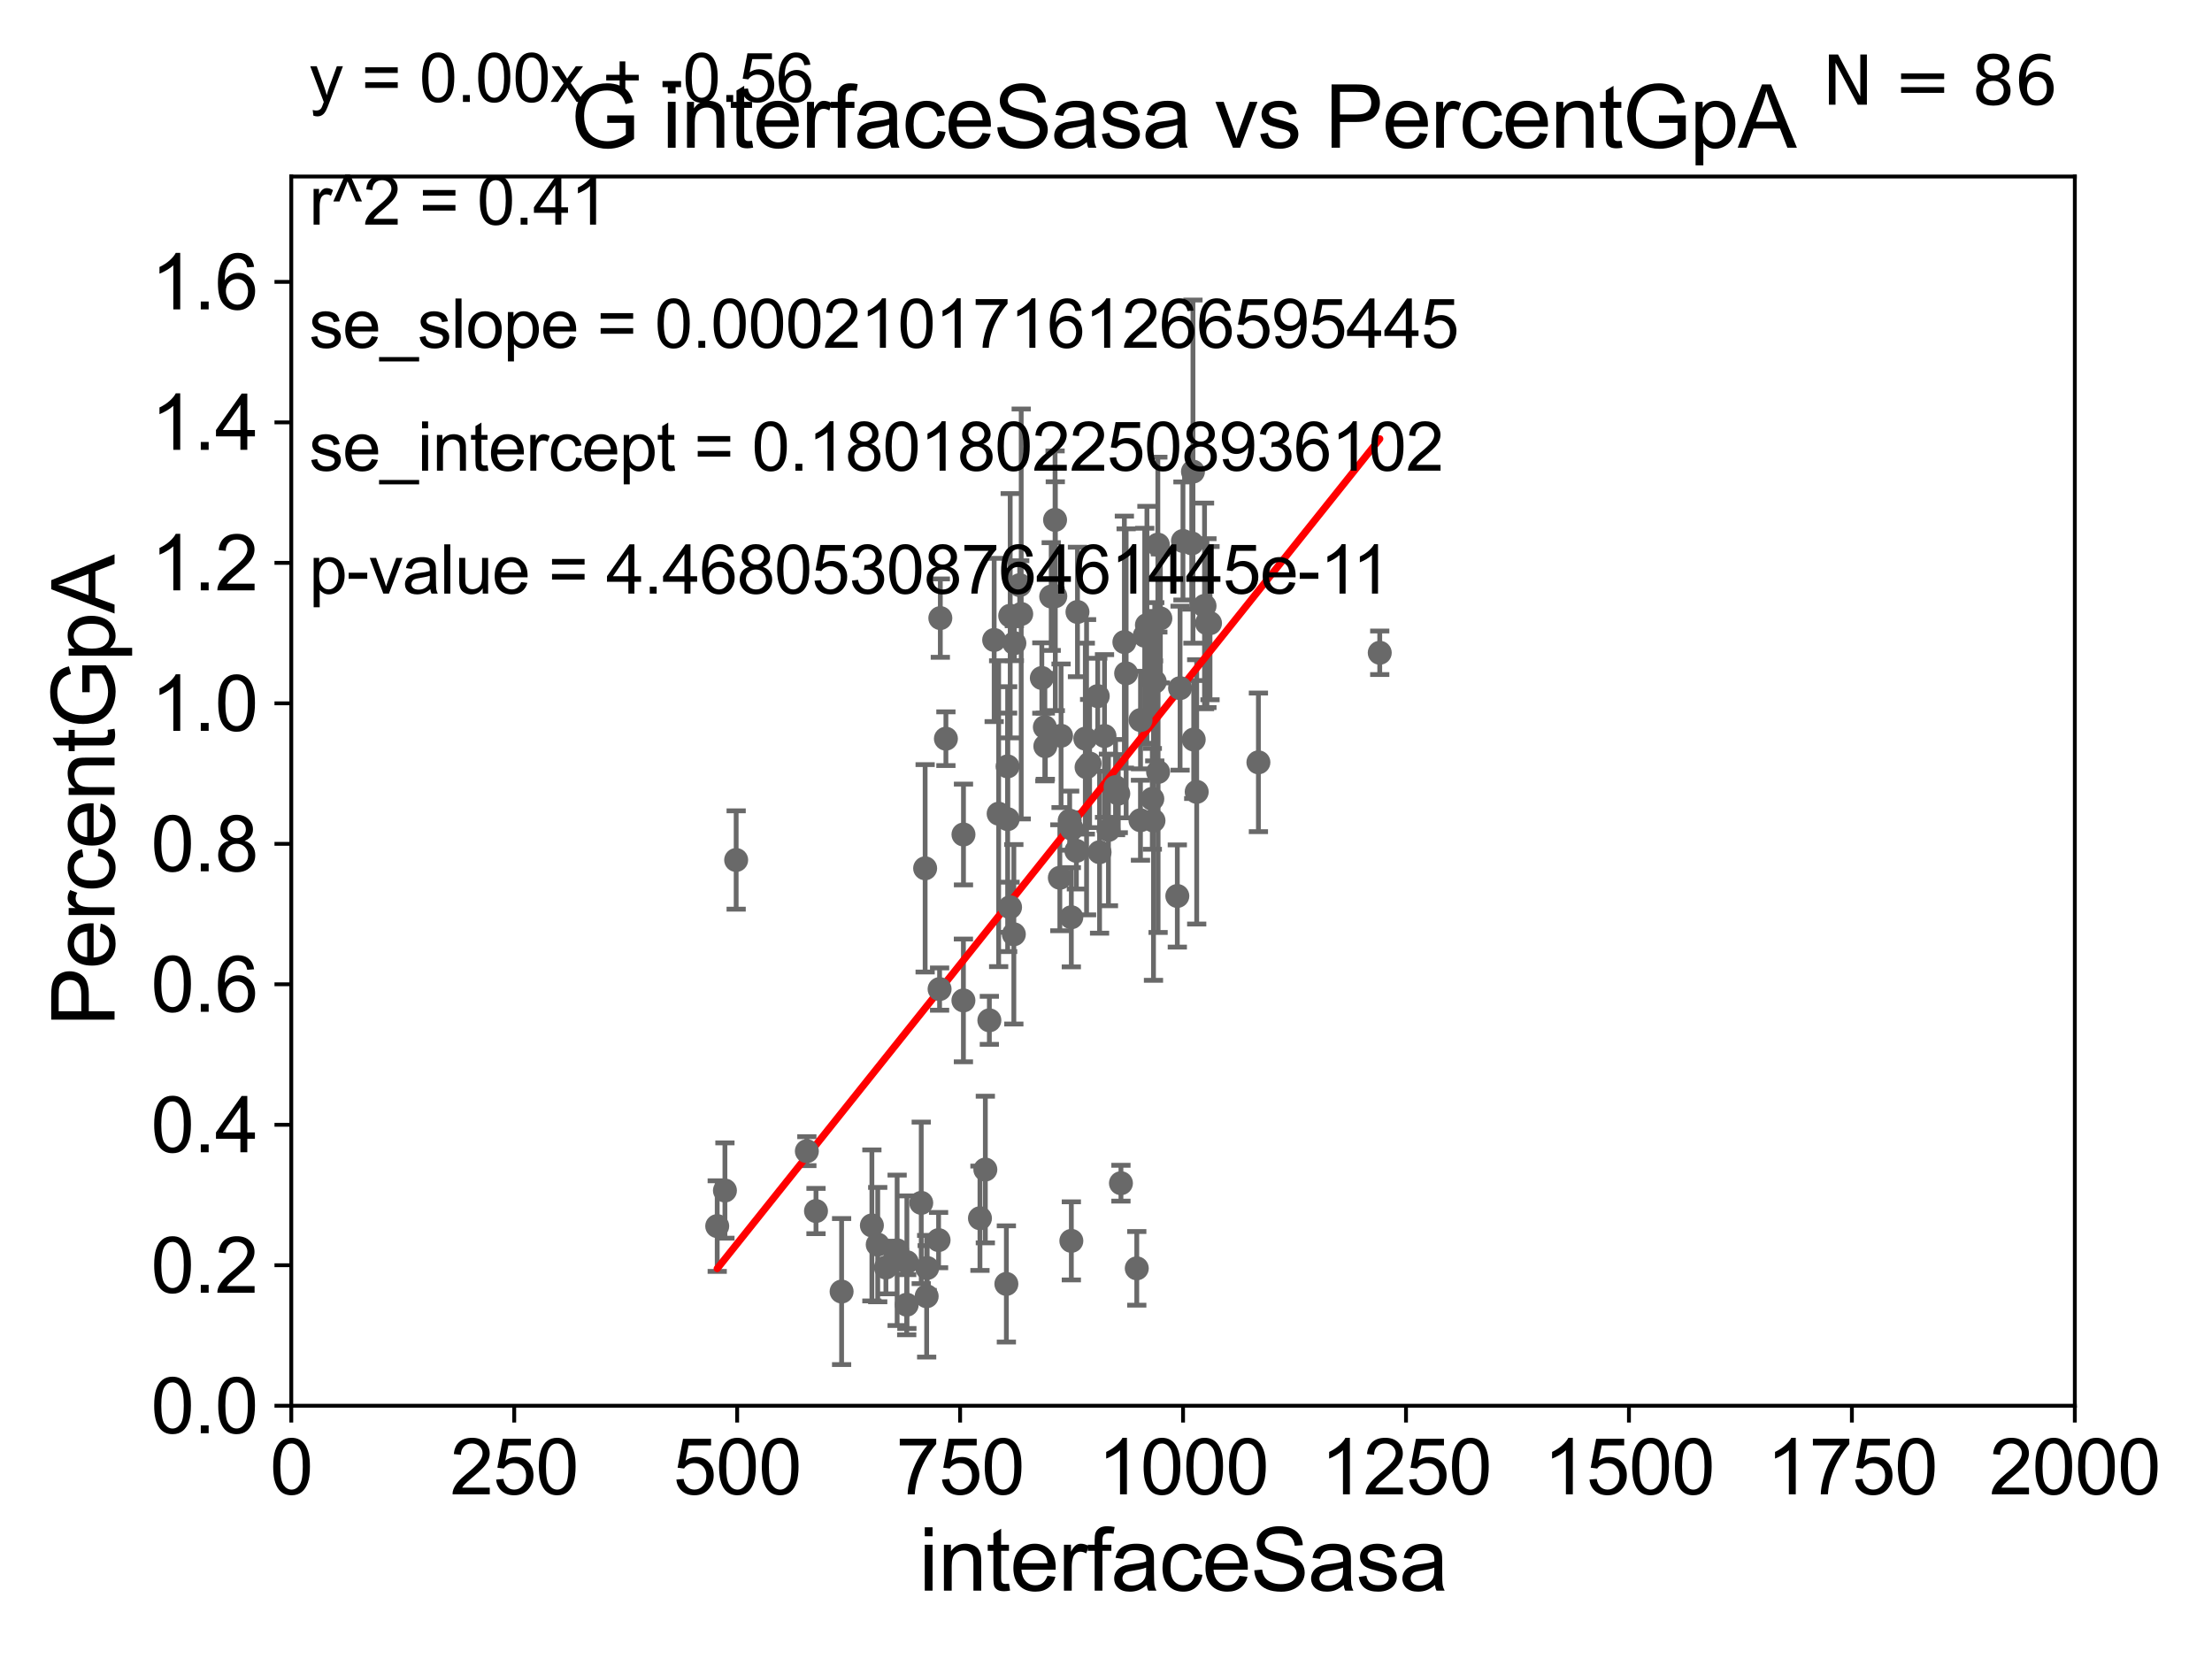 <?xml version="1.0" encoding="utf-8" standalone="no"?>
<!DOCTYPE svg PUBLIC "-//W3C//DTD SVG 1.1//EN"
  "http://www.w3.org/Graphics/SVG/1.1/DTD/svg11.dtd">
<svg xmlns:xlink="http://www.w3.org/1999/xlink" width="460.8pt" height="345.6pt" viewBox="0 0 460.8 345.6" xmlns="http://www.w3.org/2000/svg" version="1.1">
 <defs>
  <style type="text/css">*{stroke-linejoin: round; stroke-linecap: butt}</style>
 </defs>
 <g id="figure_1">
  <g id="patch_1">
   <path d="M 0 345.6 
L 460.8 345.6 
L 460.8 0 
L 0 0 
z
" style="fill: #ffffff"/>
  </g>
  <g id="axes_1">
   <g id="patch_2">
    <path d="M 60.68 292.84 
L 432.225 292.84 
L 432.225 36.775 
L 60.68 36.775 
z
" style="fill: #ffffff"/>
   </g>
   <g id="PathCollection_1">
    <defs>
     <path id="m30f0c7ef01" d="M 0 1.118 
C 0.297 1.118 0.581 1 0.791 0.791 
C 1 0.581 1.118 0.297 1.118 0 
C 1.118 -0.297 1 -0.581 0.791 -0.791 
C 0.581 -1 0.297 -1.118 0 -1.118 
C -0.297 -1.118 -0.581 -1 -0.791 -0.791 
C -1 -0.581 -1.118 -0.297 -1.118 0 
C -1.118 0.297 -1 0.581 -0.791 0.791 
C -0.581 1 -0.297 1.118 0 1.118 
z
" style="stroke: #696969"/>
    </defs>
    <g clip-path="url(#p9698ab3d5f)">
     <use xlink:href="#m30f0c7ef01" x="239.702" y="141.24" style="fill: #696969; stroke: #696969"/>
     <use xlink:href="#m30f0c7ef01" x="233.513" y="246.482" style="fill: #696969; stroke: #696969"/>
     <use xlink:href="#m30f0c7ef01" x="223.181" y="258.495" style="fill: #696969; stroke: #696969"/>
     <use xlink:href="#m30f0c7ef01" x="223.177" y="191.082" style="fill: #696969; stroke: #696969"/>
     <use xlink:href="#m30f0c7ef01" x="226.09" y="153.873" style="fill: #696969; stroke: #696969"/>
     <use xlink:href="#m30f0c7ef01" x="195.887" y="128.76" style="fill: #696969; stroke: #696969"/>
     <use xlink:href="#m30f0c7ef01" x="192.723" y="180.884" style="fill: #696969; stroke: #696969"/>
     <use xlink:href="#m30f0c7ef01" x="224.229" y="177.251" style="fill: #696969; stroke: #696969"/>
     <use xlink:href="#m30f0c7ef01" x="240.292" y="170.946" style="fill: #696969; stroke: #696969"/>
     <use xlink:href="#m30f0c7ef01" x="205.265" y="243.637" style="fill: #696969; stroke: #696969"/>
     <use xlink:href="#m30f0c7ef01" x="210.413" y="188.992" style="fill: #696969; stroke: #696969"/>
     <use xlink:href="#m30f0c7ef01" x="208.038" y="169.507" style="fill: #696969; stroke: #696969"/>
     <use xlink:href="#m30f0c7ef01" x="211.202" y="194.625" style="fill: #696969; stroke: #696969"/>
     <use xlink:href="#m30f0c7ef01" x="211.312" y="133.988" style="fill: #696969; stroke: #696969"/>
     <use xlink:href="#m30f0c7ef01" x="212.737" y="127.898" style="fill: #696969; stroke: #696969"/>
     <use xlink:href="#m30f0c7ef01" x="218.986" y="124.27" style="fill: #696969; stroke: #696969"/>
     <use xlink:href="#m30f0c7ef01" x="209.898" y="159.655" style="fill: #696969; stroke: #696969"/>
     <use xlink:href="#m30f0c7ef01" x="226.987" y="159.059" style="fill: #696969; stroke: #696969"/>
     <use xlink:href="#m30f0c7ef01" x="236.811" y="264.219" style="fill: #696969; stroke: #696969"/>
     <use xlink:href="#m30f0c7ef01" x="149.409" y="255.418" style="fill: #696969; stroke: #696969"/>
     <use xlink:href="#m30f0c7ef01" x="230.909" y="172.893" style="fill: #696969; stroke: #696969"/>
     <use xlink:href="#m30f0c7ef01" x="209.645" y="267.466" style="fill: #696969; stroke: #696969"/>
     <use xlink:href="#m30f0c7ef01" x="186.89" y="260.463" style="fill: #696969; stroke: #696969"/>
     <use xlink:href="#m30f0c7ef01" x="182.846" y="259.271" style="fill: #696969; stroke: #696969"/>
     <use xlink:href="#m30f0c7ef01" x="169.987" y="252.283" style="fill: #696969; stroke: #696969"/>
     <use xlink:href="#m30f0c7ef01" x="188.919" y="262.939" style="fill: #696969; stroke: #696969"/>
     <use xlink:href="#m30f0c7ef01" x="168.083" y="239.809" style="fill: #696969; stroke: #696969"/>
     <use xlink:href="#m30f0c7ef01" x="153.356" y="179.153" style="fill: #696969; stroke: #696969"/>
     <use xlink:href="#m30f0c7ef01" x="191.91" y="250.581" style="fill: #696969; stroke: #696969"/>
     <use xlink:href="#m30f0c7ef01" x="181.631" y="255.278" style="fill: #696969; stroke: #696969"/>
     <use xlink:href="#m30f0c7ef01" x="197.05" y="153.884" style="fill: #696969; stroke: #696969"/>
     <use xlink:href="#m30f0c7ef01" x="188.885" y="271.795" style="fill: #696969; stroke: #696969"/>
     <use xlink:href="#m30f0c7ef01" x="232.388" y="163.969" style="fill: #696969; stroke: #696969"/>
     <use xlink:href="#m30f0c7ef01" x="184.551" y="264.045" style="fill: #696969; stroke: #696969"/>
     <use xlink:href="#m30f0c7ef01" x="195.733" y="206.043" style="fill: #696969; stroke: #696969"/>
     <use xlink:href="#m30f0c7ef01" x="193.149" y="264.146" style="fill: #696969; stroke: #696969"/>
     <use xlink:href="#m30f0c7ef01" x="193.041" y="270.034" style="fill: #696969; stroke: #696969"/>
     <use xlink:href="#m30f0c7ef01" x="217.762" y="155.446" style="fill: #696969; stroke: #696969"/>
     <use xlink:href="#m30f0c7ef01" x="195.525" y="258.335" style="fill: #696969; stroke: #696969"/>
     <use xlink:href="#m30f0c7ef01" x="207.104" y="133.316" style="fill: #696969; stroke: #696969"/>
     <use xlink:href="#m30f0c7ef01" x="204.143" y="253.784" style="fill: #696969; stroke: #696969"/>
     <use xlink:href="#m30f0c7ef01" x="240.047" y="166.416" style="fill: #696969; stroke: #696969"/>
     <use xlink:href="#m30f0c7ef01" x="232.958" y="165.328" style="fill: #696969; stroke: #696969"/>
     <use xlink:href="#m30f0c7ef01" x="212.426" y="121.894" style="fill: #696969; stroke: #696969"/>
     <use xlink:href="#m30f0c7ef01" x="230.088" y="153.321" style="fill: #696969; stroke: #696969"/>
     <use xlink:href="#m30f0c7ef01" x="234.227" y="133.761" style="fill: #696969; stroke: #696969"/>
     <use xlink:href="#m30f0c7ef01" x="252.067" y="129.815" style="fill: #696969; stroke: #696969"/>
     <use xlink:href="#m30f0c7ef01" x="240.556" y="142.026" style="fill: #696969; stroke: #696969"/>
     <use xlink:href="#m30f0c7ef01" x="241.201" y="113.457" style="fill: #696969; stroke: #696969"/>
     <use xlink:href="#m30f0c7ef01" x="251.426" y="129.809" style="fill: #696969; stroke: #696969"/>
     <use xlink:href="#m30f0c7ef01" x="249.295" y="164.96" style="fill: #696969; stroke: #696969"/>
     <use xlink:href="#m30f0c7ef01" x="245.832" y="143.356" style="fill: #696969; stroke: #696969"/>
     <use xlink:href="#m30f0c7ef01" x="234.595" y="140.27" style="fill: #696969; stroke: #696969"/>
     <use xlink:href="#m30f0c7ef01" x="237.578" y="170.873" style="fill: #696969; stroke: #696969"/>
     <use xlink:href="#m30f0c7ef01" x="219.79" y="108.307" style="fill: #696969; stroke: #696969"/>
     <use xlink:href="#m30f0c7ef01" x="248.267" y="113.195" style="fill: #696969; stroke: #696969"/>
     <use xlink:href="#m30f0c7ef01" x="248.674" y="154.059" style="fill: #696969; stroke: #696969"/>
     <use xlink:href="#m30f0c7ef01" x="217.034" y="141.241" style="fill: #696969; stroke: #696969"/>
     <use xlink:href="#m30f0c7ef01" x="250.926" y="126.225" style="fill: #696969; stroke: #696969"/>
     <use xlink:href="#m30f0c7ef01" x="262.15" y="158.81" style="fill: #696969; stroke: #696969"/>
     <use xlink:href="#m30f0c7ef01" x="238.927" y="130.211" style="fill: #696969; stroke: #696969"/>
     <use xlink:href="#m30f0c7ef01" x="241.253" y="160.814" style="fill: #696969; stroke: #696969"/>
     <use xlink:href="#m30f0c7ef01" x="229.06" y="177.53" style="fill: #696969; stroke: #696969"/>
     <use xlink:href="#m30f0c7ef01" x="175.322" y="269.055" style="fill: #696969; stroke: #696969"/>
     <use xlink:href="#m30f0c7ef01" x="226.352" y="159.824" style="fill: #696969; stroke: #696969"/>
     <use xlink:href="#m30f0c7ef01" x="248.516" y="98.244" style="fill: #696969; stroke: #696969"/>
     <use xlink:href="#m30f0c7ef01" x="220.786" y="182.855" style="fill: #696969; stroke: #696969"/>
     <use xlink:href="#m30f0c7ef01" x="223.268" y="172.647" style="fill: #696969; stroke: #696969"/>
     <use xlink:href="#m30f0c7ef01" x="224.457" y="127.485" style="fill: #696969; stroke: #696969"/>
     <use xlink:href="#m30f0c7ef01" x="217.665" y="151.474" style="fill: #696969; stroke: #696969"/>
     <use xlink:href="#m30f0c7ef01" x="238.466" y="132.439" style="fill: #696969; stroke: #696969"/>
     <use xlink:href="#m30f0c7ef01" x="219.839" y="124.199" style="fill: #696969; stroke: #696969"/>
     <use xlink:href="#m30f0c7ef01" x="206.101" y="212.55" style="fill: #696969; stroke: #696969"/>
     <use xlink:href="#m30f0c7ef01" x="200.71" y="173.84" style="fill: #696969; stroke: #696969"/>
     <use xlink:href="#m30f0c7ef01" x="237.591" y="150.001" style="fill: #696969; stroke: #696969"/>
     <use xlink:href="#m30f0c7ef01" x="209.913" y="170.644" style="fill: #696969; stroke: #696969"/>
     <use xlink:href="#m30f0c7ef01" x="221.039" y="153.276" style="fill: #696969; stroke: #696969"/>
     <use xlink:href="#m30f0c7ef01" x="287.426" y="135.984" style="fill: #696969; stroke: #696969"/>
     <use xlink:href="#m30f0c7ef01" x="228.68" y="145.017" style="fill: #696969; stroke: #696969"/>
     <use xlink:href="#m30f0c7ef01" x="210.444" y="128.271" style="fill: #696969; stroke: #696969"/>
     <use xlink:href="#m30f0c7ef01" x="200.697" y="208.407" style="fill: #696969; stroke: #696969"/>
     <use xlink:href="#m30f0c7ef01" x="222.832" y="170.955" style="fill: #696969; stroke: #696969"/>
     <use xlink:href="#m30f0c7ef01" x="241.726" y="128.83" style="fill: #696969; stroke: #696969"/>
     <use xlink:href="#m30f0c7ef01" x="245.258" y="186.652" style="fill: #696969; stroke: #696969"/>
     <use xlink:href="#m30f0c7ef01" x="246.432" y="112.694" style="fill: #696969; stroke: #696969"/>
     <use xlink:href="#m30f0c7ef01" x="151.016" y="248.006" style="fill: #696969; stroke: #696969"/>
    </g>
   </g>
   <g id="matplotlib.axis_1">
    <g id="xtick_1">
     <g id="line2d_1">
      <defs>
       <path id="mb60dbd826b" d="M 0 0 
L 0 3.5 
" style="stroke: #000000; stroke-width: 0.8"/>
      </defs>
      <g>
       <use xlink:href="#mb60dbd826b" x="60.68" y="292.84" style="stroke: #000000; stroke-width: 0.8"/>
      </g>
     </g>
     <g id="text_1">
      <!-- 0 -->
      <g transform="translate(56.231 311.293)scale(0.16 -0.16)">
       <defs>
        <path id="ArialMT-30" d="M 266 2259 
Q 266 3072 433 3567 
Q 600 4063 929 4331 
Q 1259 4600 1759 4600 
Q 2128 4600 2406 4451 
Q 2684 4303 2865 4023 
Q 3047 3744 3150 3342 
Q 3253 2941 3253 2259 
Q 3253 1453 3087 958 
Q 2922 463 2592 192 
Q 2263 -78 1759 -78 
Q 1097 -78 719 397 
Q 266 969 266 2259 
z
M 844 2259 
Q 844 1131 1108 757 
Q 1372 384 1759 384 
Q 2147 384 2411 759 
Q 2675 1134 2675 2259 
Q 2675 3391 2411 3762 
Q 2147 4134 1753 4134 
Q 1366 4134 1134 3806 
Q 844 3388 844 2259 
z
" transform="scale(0.016)"/>
       </defs>
       <use xlink:href="#ArialMT-30"/>
      </g>
     </g>
    </g>
    <g id="xtick_2">
     <g id="line2d_2">
      <g>
       <use xlink:href="#mb60dbd826b" x="107.123" y="292.84" style="stroke: #000000; stroke-width: 0.8"/>
      </g>
     </g>
     <g id="text_2">
      <!-- 250 -->
      <g transform="translate(93.777 311.293)scale(0.16 -0.16)">
       <defs>
        <path id="ArialMT-32" d="M 3222 541 
L 3222 0 
L 194 0 
Q 188 203 259 391 
Q 375 700 629 1000 
Q 884 1300 1366 1694 
Q 2113 2306 2375 2664 
Q 2638 3022 2638 3341 
Q 2638 3675 2398 3904 
Q 2159 4134 1775 4134 
Q 1369 4134 1125 3890 
Q 881 3647 878 3216 
L 300 3275 
Q 359 3922 746 4261 
Q 1134 4600 1788 4600 
Q 2447 4600 2831 4234 
Q 3216 3869 3216 3328 
Q 3216 3053 3103 2787 
Q 2991 2522 2730 2228 
Q 2469 1934 1863 1422 
Q 1356 997 1212 845 
Q 1069 694 975 541 
L 3222 541 
z
" transform="scale(0.016)"/>
        <path id="ArialMT-35" d="M 266 1200 
L 856 1250 
Q 922 819 1161 601 
Q 1400 384 1738 384 
Q 2144 384 2425 690 
Q 2706 997 2706 1503 
Q 2706 1984 2436 2262 
Q 2166 2541 1728 2541 
Q 1456 2541 1237 2417 
Q 1019 2294 894 2097 
L 366 2166 
L 809 4519 
L 3088 4519 
L 3088 3981 
L 1259 3981 
L 1013 2750 
Q 1425 3038 1878 3038 
Q 2478 3038 2890 2622 
Q 3303 2206 3303 1553 
Q 3303 931 2941 478 
Q 2500 -78 1738 -78 
Q 1113 -78 717 272 
Q 322 622 266 1200 
z
" transform="scale(0.016)"/>
       </defs>
       <use xlink:href="#ArialMT-32"/>
       <use xlink:href="#ArialMT-35" x="55.615"/>
       <use xlink:href="#ArialMT-30" x="111.23"/>
      </g>
     </g>
    </g>
    <g id="xtick_3">
     <g id="line2d_3">
      <g>
       <use xlink:href="#mb60dbd826b" x="153.566" y="292.84" style="stroke: #000000; stroke-width: 0.8"/>
      </g>
     </g>
     <g id="text_3">
      <!-- 500 -->
      <g transform="translate(140.22 311.293)scale(0.16 -0.16)">
       <use xlink:href="#ArialMT-35"/>
       <use xlink:href="#ArialMT-30" x="55.615"/>
       <use xlink:href="#ArialMT-30" x="111.23"/>
      </g>
     </g>
    </g>
    <g id="xtick_4">
     <g id="line2d_4">
      <g>
       <use xlink:href="#mb60dbd826b" x="200.009" y="292.84" style="stroke: #000000; stroke-width: 0.8"/>
      </g>
     </g>
     <g id="text_4">
      <!-- 750 -->
      <g transform="translate(186.663 311.293)scale(0.16 -0.16)">
       <defs>
        <path id="ArialMT-37" d="M 303 3981 
L 303 4522 
L 3269 4522 
L 3269 4084 
Q 2831 3619 2401 2847 
Q 1972 2075 1738 1259 
Q 1569 684 1522 0 
L 944 0 
Q 953 541 1156 1306 
Q 1359 2072 1739 2783 
Q 2119 3494 2547 3981 
L 303 3981 
z
" transform="scale(0.016)"/>
       </defs>
       <use xlink:href="#ArialMT-37"/>
       <use xlink:href="#ArialMT-35" x="55.615"/>
       <use xlink:href="#ArialMT-30" x="111.23"/>
      </g>
     </g>
    </g>
    <g id="xtick_5">
     <g id="line2d_5">
      <g>
       <use xlink:href="#mb60dbd826b" x="246.452" y="292.84" style="stroke: #000000; stroke-width: 0.8"/>
      </g>
     </g>
     <g id="text_5">
      <!-- 1000 -->
      <g transform="translate(228.657 311.293)scale(0.16 -0.16)">
       <defs>
        <path id="ArialMT-31" d="M 2384 0 
L 1822 0 
L 1822 3584 
Q 1619 3391 1289 3197 
Q 959 3003 697 2906 
L 697 3450 
Q 1169 3672 1522 3987 
Q 1875 4303 2022 4600 
L 2384 4600 
L 2384 0 
z
" transform="scale(0.016)"/>
       </defs>
       <use xlink:href="#ArialMT-31"/>
       <use xlink:href="#ArialMT-30" x="55.615"/>
       <use xlink:href="#ArialMT-30" x="111.23"/>
       <use xlink:href="#ArialMT-30" x="166.846"/>
      </g>
     </g>
    </g>
    <g id="xtick_6">
     <g id="line2d_6">
      <g>
       <use xlink:href="#mb60dbd826b" x="292.896" y="292.84" style="stroke: #000000; stroke-width: 0.8"/>
      </g>
     </g>
     <g id="text_6">
      <!-- 1250 -->
      <g transform="translate(275.101 311.293)scale(0.16 -0.16)">
       <use xlink:href="#ArialMT-31"/>
       <use xlink:href="#ArialMT-32" x="55.615"/>
       <use xlink:href="#ArialMT-35" x="111.23"/>
       <use xlink:href="#ArialMT-30" x="166.846"/>
      </g>
     </g>
    </g>
    <g id="xtick_7">
     <g id="line2d_7">
      <g>
       <use xlink:href="#mb60dbd826b" x="339.339" y="292.84" style="stroke: #000000; stroke-width: 0.8"/>
      </g>
     </g>
     <g id="text_7">
      <!-- 1500 -->
      <g transform="translate(321.544 311.293)scale(0.16 -0.16)">
       <use xlink:href="#ArialMT-31"/>
       <use xlink:href="#ArialMT-35" x="55.615"/>
       <use xlink:href="#ArialMT-30" x="111.23"/>
       <use xlink:href="#ArialMT-30" x="166.846"/>
      </g>
     </g>
    </g>
    <g id="xtick_8">
     <g id="line2d_8">
      <g>
       <use xlink:href="#mb60dbd826b" x="385.782" y="292.84" style="stroke: #000000; stroke-width: 0.8"/>
      </g>
     </g>
     <g id="text_8">
      <!-- 1750 -->
      <g transform="translate(367.987 311.293)scale(0.16 -0.16)">
       <use xlink:href="#ArialMT-31"/>
       <use xlink:href="#ArialMT-37" x="55.615"/>
       <use xlink:href="#ArialMT-35" x="111.23"/>
       <use xlink:href="#ArialMT-30" x="166.846"/>
      </g>
     </g>
    </g>
    <g id="xtick_9">
     <g id="line2d_9">
      <g>
       <use xlink:href="#mb60dbd826b" x="432.225" y="292.84" style="stroke: #000000; stroke-width: 0.8"/>
      </g>
     </g>
     <g id="text_9">
      <!-- 2000 -->
      <g transform="translate(414.43 311.293)scale(0.16 -0.16)">
       <use xlink:href="#ArialMT-32"/>
       <use xlink:href="#ArialMT-30" x="55.615"/>
       <use xlink:href="#ArialMT-30" x="111.23"/>
       <use xlink:href="#ArialMT-30" x="166.846"/>
      </g>
     </g>
    </g>
    <g id="text_10">
     <!-- interfaceSasa -->
     <g transform="translate(191.423 331.357)scale(0.18 -0.18)">
      <defs>
       <path id="ArialMT-69" d="M 425 3934 
L 425 4581 
L 988 4581 
L 988 3934 
L 425 3934 
z
M 425 0 
L 425 3319 
L 988 3319 
L 988 0 
L 425 0 
z
" transform="scale(0.016)"/>
       <path id="ArialMT-6e" d="M 422 0 
L 422 3319 
L 928 3319 
L 928 2847 
Q 1294 3394 1984 3394 
Q 2284 3394 2536 3286 
Q 2788 3178 2913 3003 
Q 3038 2828 3088 2588 
Q 3119 2431 3119 2041 
L 3119 0 
L 2556 0 
L 2556 2019 
Q 2556 2363 2490 2533 
Q 2425 2703 2258 2804 
Q 2091 2906 1866 2906 
Q 1506 2906 1245 2678 
Q 984 2450 984 1813 
L 984 0 
L 422 0 
z
" transform="scale(0.016)"/>
       <path id="ArialMT-74" d="M 1650 503 
L 1731 6 
Q 1494 -44 1306 -44 
Q 1000 -44 831 53 
Q 663 150 594 308 
Q 525 466 525 972 
L 525 2881 
L 113 2881 
L 113 3319 
L 525 3319 
L 525 4141 
L 1084 4478 
L 1084 3319 
L 1650 3319 
L 1650 2881 
L 1084 2881 
L 1084 941 
Q 1084 700 1114 631 
Q 1144 563 1211 522 
Q 1278 481 1403 481 
Q 1497 481 1650 503 
z
" transform="scale(0.016)"/>
       <path id="ArialMT-65" d="M 2694 1069 
L 3275 997 
Q 3138 488 2766 206 
Q 2394 -75 1816 -75 
Q 1088 -75 661 373 
Q 234 822 234 1631 
Q 234 2469 665 2931 
Q 1097 3394 1784 3394 
Q 2450 3394 2872 2941 
Q 3294 2488 3294 1666 
Q 3294 1616 3291 1516 
L 816 1516 
Q 847 969 1125 678 
Q 1403 388 1819 388 
Q 2128 388 2347 550 
Q 2566 713 2694 1069 
z
M 847 1978 
L 2700 1978 
Q 2663 2397 2488 2606 
Q 2219 2931 1791 2931 
Q 1403 2931 1139 2672 
Q 875 2413 847 1978 
z
" transform="scale(0.016)"/>
       <path id="ArialMT-72" d="M 416 0 
L 416 3319 
L 922 3319 
L 922 2816 
Q 1116 3169 1280 3281 
Q 1444 3394 1641 3394 
Q 1925 3394 2219 3213 
L 2025 2691 
Q 1819 2813 1613 2813 
Q 1428 2813 1281 2702 
Q 1134 2591 1072 2394 
Q 978 2094 978 1738 
L 978 0 
L 416 0 
z
" transform="scale(0.016)"/>
       <path id="ArialMT-66" d="M 556 0 
L 556 2881 
L 59 2881 
L 59 3319 
L 556 3319 
L 556 3672 
Q 556 4006 616 4169 
Q 697 4388 901 4523 
Q 1106 4659 1475 4659 
Q 1713 4659 2000 4603 
L 1916 4113 
Q 1741 4144 1584 4144 
Q 1328 4144 1222 4034 
Q 1116 3925 1116 3625 
L 1116 3319 
L 1763 3319 
L 1763 2881 
L 1116 2881 
L 1116 0 
L 556 0 
z
" transform="scale(0.016)"/>
       <path id="ArialMT-61" d="M 2588 409 
Q 2275 144 1986 34 
Q 1697 -75 1366 -75 
Q 819 -75 525 192 
Q 231 459 231 875 
Q 231 1119 342 1320 
Q 453 1522 633 1644 
Q 813 1766 1038 1828 
Q 1203 1872 1538 1913 
Q 2219 1994 2541 2106 
Q 2544 2222 2544 2253 
Q 2544 2597 2384 2738 
Q 2169 2928 1744 2928 
Q 1347 2928 1158 2789 
Q 969 2650 878 2297 
L 328 2372 
Q 403 2725 575 2942 
Q 747 3159 1072 3276 
Q 1397 3394 1825 3394 
Q 2250 3394 2515 3294 
Q 2781 3194 2906 3042 
Q 3031 2891 3081 2659 
Q 3109 2516 3109 2141 
L 3109 1391 
Q 3109 606 3145 398 
Q 3181 191 3288 0 
L 2700 0 
Q 2613 175 2588 409 
z
M 2541 1666 
Q 2234 1541 1622 1453 
Q 1275 1403 1131 1340 
Q 988 1278 909 1158 
Q 831 1038 831 891 
Q 831 666 1001 516 
Q 1172 366 1500 366 
Q 1825 366 2078 508 
Q 2331 650 2450 897 
Q 2541 1088 2541 1459 
L 2541 1666 
z
" transform="scale(0.016)"/>
       <path id="ArialMT-63" d="M 2588 1216 
L 3141 1144 
Q 3050 572 2676 248 
Q 2303 -75 1759 -75 
Q 1078 -75 664 370 
Q 250 816 250 1647 
Q 250 2184 428 2587 
Q 606 2991 970 3192 
Q 1334 3394 1763 3394 
Q 2303 3394 2647 3120 
Q 2991 2847 3088 2344 
L 2541 2259 
Q 2463 2594 2264 2762 
Q 2066 2931 1784 2931 
Q 1359 2931 1093 2626 
Q 828 2322 828 1663 
Q 828 994 1084 691 
Q 1341 388 1753 388 
Q 2084 388 2306 591 
Q 2528 794 2588 1216 
z
" transform="scale(0.016)"/>
       <path id="ArialMT-53" d="M 288 1472 
L 859 1522 
Q 900 1178 1048 958 
Q 1197 738 1509 602 
Q 1822 466 2213 466 
Q 2559 466 2825 569 
Q 3091 672 3220 851 
Q 3350 1031 3350 1244 
Q 3350 1459 3225 1620 
Q 3100 1781 2813 1891 
Q 2628 1963 1997 2114 
Q 1366 2266 1113 2400 
Q 784 2572 623 2826 
Q 463 3081 463 3397 
Q 463 3744 659 4045 
Q 856 4347 1234 4503 
Q 1613 4659 2075 4659 
Q 2584 4659 2973 4495 
Q 3363 4331 3572 4012 
Q 3781 3694 3797 3291 
L 3216 3247 
Q 3169 3681 2898 3903 
Q 2628 4125 2100 4125 
Q 1550 4125 1298 3923 
Q 1047 3722 1047 3438 
Q 1047 3191 1225 3031 
Q 1400 2872 2139 2705 
Q 2878 2538 3153 2413 
Q 3553 2228 3743 1945 
Q 3934 1663 3934 1294 
Q 3934 928 3725 604 
Q 3516 281 3123 101 
Q 2731 -78 2241 -78 
Q 1619 -78 1198 103 
Q 778 284 539 648 
Q 300 1013 288 1472 
z
" transform="scale(0.016)"/>
       <path id="ArialMT-73" d="M 197 991 
L 753 1078 
Q 800 744 1014 566 
Q 1228 388 1613 388 
Q 2000 388 2187 545 
Q 2375 703 2375 916 
Q 2375 1106 2209 1216 
Q 2094 1291 1634 1406 
Q 1016 1563 777 1677 
Q 538 1791 414 1992 
Q 291 2194 291 2438 
Q 291 2659 392 2848 
Q 494 3038 669 3163 
Q 800 3259 1026 3326 
Q 1253 3394 1513 3394 
Q 1903 3394 2198 3281 
Q 2494 3169 2634 2976 
Q 2775 2784 2828 2463 
L 2278 2388 
Q 2241 2644 2061 2787 
Q 1881 2931 1553 2931 
Q 1166 2931 1000 2803 
Q 834 2675 834 2503 
Q 834 2394 903 2306 
Q 972 2216 1119 2156 
Q 1203 2125 1616 2013 
Q 2213 1853 2448 1751 
Q 2684 1650 2818 1456 
Q 2953 1263 2953 975 
Q 2953 694 2789 445 
Q 2625 197 2315 61 
Q 2006 -75 1616 -75 
Q 969 -75 630 194 
Q 291 463 197 991 
z
" transform="scale(0.016)"/>
      </defs>
      <use xlink:href="#ArialMT-69"/>
      <use xlink:href="#ArialMT-6e" x="22.217"/>
      <use xlink:href="#ArialMT-74" x="77.832"/>
      <use xlink:href="#ArialMT-65" x="105.615"/>
      <use xlink:href="#ArialMT-72" x="161.23"/>
      <use xlink:href="#ArialMT-66" x="194.531"/>
      <use xlink:href="#ArialMT-61" x="222.314"/>
      <use xlink:href="#ArialMT-63" x="277.93"/>
      <use xlink:href="#ArialMT-65" x="327.93"/>
      <use xlink:href="#ArialMT-53" x="383.545"/>
      <use xlink:href="#ArialMT-61" x="450.244"/>
      <use xlink:href="#ArialMT-73" x="505.859"/>
      <use xlink:href="#ArialMT-61" x="555.859"/>
     </g>
    </g>
   </g>
   <g id="matplotlib.axis_2">
    <g id="ytick_1">
     <g id="line2d_10">
      <defs>
       <path id="m76095867f8" d="M 0 0 
L -3.5 0 
" style="stroke: #000000; stroke-width: 0.8"/>
      </defs>
      <g>
       <use xlink:href="#m76095867f8" x="60.68" y="292.84" style="stroke: #000000; stroke-width: 0.8"/>
      </g>
     </g>
     <g id="text_11">
      <!-- 0.0 -->
      <g transform="translate(31.44 298.566)scale(0.16 -0.16)">
       <defs>
        <path id="ArialMT-2e" d="M 581 0 
L 581 641 
L 1222 641 
L 1222 0 
L 581 0 
z
" transform="scale(0.016)"/>
       </defs>
       <use xlink:href="#ArialMT-30"/>
       <use xlink:href="#ArialMT-2e" x="55.615"/>
       <use xlink:href="#ArialMT-30" x="83.398"/>
      </g>
     </g>
    </g>
    <g id="ytick_2">
     <g id="line2d_11">
      <g>
       <use xlink:href="#m76095867f8" x="60.68" y="263.575" style="stroke: #000000; stroke-width: 0.8"/>
      </g>
     </g>
     <g id="text_12">
      <!-- 0.2 -->
      <g transform="translate(31.44 269.302)scale(0.16 -0.16)">
       <use xlink:href="#ArialMT-30"/>
       <use xlink:href="#ArialMT-2e" x="55.615"/>
       <use xlink:href="#ArialMT-32" x="83.398"/>
      </g>
     </g>
    </g>
    <g id="ytick_3">
     <g id="line2d_12">
      <g>
       <use xlink:href="#m76095867f8" x="60.68" y="234.311" style="stroke: #000000; stroke-width: 0.8"/>
      </g>
     </g>
     <g id="text_13">
      <!-- 0.4 -->
      <g transform="translate(31.44 240.037)scale(0.16 -0.16)">
       <defs>
        <path id="ArialMT-34" d="M 2069 0 
L 2069 1097 
L 81 1097 
L 81 1613 
L 2172 4581 
L 2631 4581 
L 2631 1613 
L 3250 1613 
L 3250 1097 
L 2631 1097 
L 2631 0 
L 2069 0 
z
M 2069 1613 
L 2069 3678 
L 634 1613 
L 2069 1613 
z
" transform="scale(0.016)"/>
       </defs>
       <use xlink:href="#ArialMT-30"/>
       <use xlink:href="#ArialMT-2e" x="55.615"/>
       <use xlink:href="#ArialMT-34" x="83.398"/>
      </g>
     </g>
    </g>
    <g id="ytick_4">
     <g id="line2d_13">
      <g>
       <use xlink:href="#m76095867f8" x="60.68" y="205.046" style="stroke: #000000; stroke-width: 0.8"/>
      </g>
     </g>
     <g id="text_14">
      <!-- 0.6 -->
      <g transform="translate(31.44 210.772)scale(0.16 -0.16)">
       <defs>
        <path id="ArialMT-36" d="M 3184 3459 
L 2625 3416 
Q 2550 3747 2413 3897 
Q 2184 4138 1850 4138 
Q 1581 4138 1378 3988 
Q 1113 3794 959 3422 
Q 806 3050 800 2363 
Q 1003 2672 1297 2822 
Q 1591 2972 1913 2972 
Q 2475 2972 2870 2558 
Q 3266 2144 3266 1488 
Q 3266 1056 3080 686 
Q 2894 316 2569 119 
Q 2244 -78 1831 -78 
Q 1128 -78 684 439 
Q 241 956 241 2144 
Q 241 3472 731 4075 
Q 1159 4600 1884 4600 
Q 2425 4600 2770 4297 
Q 3116 3994 3184 3459 
z
M 888 1484 
Q 888 1194 1011 928 
Q 1134 663 1356 523 
Q 1578 384 1822 384 
Q 2178 384 2434 671 
Q 2691 959 2691 1453 
Q 2691 1928 2437 2201 
Q 2184 2475 1800 2475 
Q 1419 2475 1153 2201 
Q 888 1928 888 1484 
z
" transform="scale(0.016)"/>
       </defs>
       <use xlink:href="#ArialMT-30"/>
       <use xlink:href="#ArialMT-2e" x="55.615"/>
       <use xlink:href="#ArialMT-36" x="83.398"/>
      </g>
     </g>
    </g>
    <g id="ytick_5">
     <g id="line2d_14">
      <g>
       <use xlink:href="#m76095867f8" x="60.68" y="175.782" style="stroke: #000000; stroke-width: 0.8"/>
      </g>
     </g>
     <g id="text_15">
      <!-- 0.8 -->
      <g transform="translate(31.44 181.508)scale(0.16 -0.16)">
       <defs>
        <path id="ArialMT-38" d="M 1131 2484 
Q 781 2613 612 2850 
Q 444 3088 444 3419 
Q 444 3919 803 4259 
Q 1163 4600 1759 4600 
Q 2359 4600 2725 4251 
Q 3091 3903 3091 3403 
Q 3091 3084 2923 2848 
Q 2756 2613 2416 2484 
Q 2838 2347 3058 2040 
Q 3278 1734 3278 1309 
Q 3278 722 2862 322 
Q 2447 -78 1769 -78 
Q 1091 -78 675 323 
Q 259 725 259 1325 
Q 259 1772 486 2073 
Q 713 2375 1131 2484 
z
M 1019 3438 
Q 1019 3113 1228 2906 
Q 1438 2700 1772 2700 
Q 2097 2700 2305 2904 
Q 2513 3109 2513 3406 
Q 2513 3716 2298 3927 
Q 2084 4138 1766 4138 
Q 1444 4138 1231 3931 
Q 1019 3725 1019 3438 
z
M 838 1322 
Q 838 1081 952 856 
Q 1066 631 1291 507 
Q 1516 384 1775 384 
Q 2178 384 2440 643 
Q 2703 903 2703 1303 
Q 2703 1709 2433 1975 
Q 2163 2241 1756 2241 
Q 1359 2241 1098 1978 
Q 838 1716 838 1322 
z
" transform="scale(0.016)"/>
       </defs>
       <use xlink:href="#ArialMT-30"/>
       <use xlink:href="#ArialMT-2e" x="55.615"/>
       <use xlink:href="#ArialMT-38" x="83.398"/>
      </g>
     </g>
    </g>
    <g id="ytick_6">
     <g id="line2d_15">
      <g>
       <use xlink:href="#m76095867f8" x="60.68" y="146.517" style="stroke: #000000; stroke-width: 0.8"/>
      </g>
     </g>
     <g id="text_16">
      <!-- 1.0 -->
      <g transform="translate(31.44 152.243)scale(0.16 -0.16)">
       <use xlink:href="#ArialMT-31"/>
       <use xlink:href="#ArialMT-2e" x="55.615"/>
       <use xlink:href="#ArialMT-30" x="83.398"/>
      </g>
     </g>
    </g>
    <g id="ytick_7">
     <g id="line2d_16">
      <g>
       <use xlink:href="#m76095867f8" x="60.68" y="117.252" style="stroke: #000000; stroke-width: 0.8"/>
      </g>
     </g>
     <g id="text_17">
      <!-- 1.2 -->
      <g transform="translate(31.44 122.979)scale(0.16 -0.16)">
       <use xlink:href="#ArialMT-31"/>
       <use xlink:href="#ArialMT-2e" x="55.615"/>
       <use xlink:href="#ArialMT-32" x="83.398"/>
      </g>
     </g>
    </g>
    <g id="ytick_8">
     <g id="line2d_17">
      <g>
       <use xlink:href="#m76095867f8" x="60.68" y="87.988" style="stroke: #000000; stroke-width: 0.8"/>
      </g>
     </g>
     <g id="text_18">
      <!-- 1.4 -->
      <g transform="translate(31.44 93.714)scale(0.16 -0.16)">
       <use xlink:href="#ArialMT-31"/>
       <use xlink:href="#ArialMT-2e" x="55.615"/>
       <use xlink:href="#ArialMT-34" x="83.398"/>
      </g>
     </g>
    </g>
    <g id="ytick_9">
     <g id="line2d_18">
      <g>
       <use xlink:href="#m76095867f8" x="60.68" y="58.723" style="stroke: #000000; stroke-width: 0.8"/>
      </g>
     </g>
     <g id="text_19">
      <!-- 1.6 -->
      <g transform="translate(31.44 64.45)scale(0.16 -0.16)">
       <use xlink:href="#ArialMT-31"/>
       <use xlink:href="#ArialMT-2e" x="55.615"/>
       <use xlink:href="#ArialMT-36" x="83.398"/>
      </g>
     </g>
    </g>
    <g id="text_20">
     <!-- PercentGpA -->
     <g transform="translate(23.863 213.831)rotate(-90)scale(0.18 -0.18)">
      <defs>
       <path id="ArialMT-50" d="M 494 0 
L 494 4581 
L 2222 4581 
Q 2678 4581 2919 4538 
Q 3256 4481 3484 4323 
Q 3713 4166 3852 3881 
Q 3991 3597 3991 3256 
Q 3991 2672 3619 2267 
Q 3247 1863 2275 1863 
L 1100 1863 
L 1100 0 
L 494 0 
z
M 1100 2403 
L 2284 2403 
Q 2872 2403 3119 2622 
Q 3366 2841 3366 3238 
Q 3366 3525 3220 3729 
Q 3075 3934 2838 4000 
Q 2684 4041 2272 4041 
L 1100 4041 
L 1100 2403 
z
" transform="scale(0.016)"/>
       <path id="ArialMT-47" d="M 2638 1797 
L 2638 2334 
L 4578 2338 
L 4578 638 
Q 4131 281 3656 101 
Q 3181 -78 2681 -78 
Q 2006 -78 1454 211 
Q 903 500 622 1047 
Q 341 1594 341 2269 
Q 341 2938 620 3517 
Q 900 4097 1425 4378 
Q 1950 4659 2634 4659 
Q 3131 4659 3532 4498 
Q 3934 4338 4162 4050 
Q 4391 3763 4509 3300 
L 3963 3150 
Q 3859 3500 3706 3700 
Q 3553 3900 3268 4020 
Q 2984 4141 2638 4141 
Q 2222 4141 1919 4014 
Q 1616 3888 1430 3681 
Q 1244 3475 1141 3228 
Q 966 2803 966 2306 
Q 966 1694 1177 1281 
Q 1388 869 1791 669 
Q 2194 469 2647 469 
Q 3041 469 3416 620 
Q 3791 772 3984 944 
L 3984 1797 
L 2638 1797 
z
" transform="scale(0.016)"/>
       <path id="ArialMT-70" d="M 422 -1272 
L 422 3319 
L 934 3319 
L 934 2888 
Q 1116 3141 1344 3267 
Q 1572 3394 1897 3394 
Q 2322 3394 2647 3175 
Q 2972 2956 3137 2557 
Q 3303 2159 3303 1684 
Q 3303 1175 3120 767 
Q 2938 359 2589 142 
Q 2241 -75 1856 -75 
Q 1575 -75 1351 44 
Q 1128 163 984 344 
L 984 -1272 
L 422 -1272 
z
M 931 1641 
Q 931 1000 1190 694 
Q 1450 388 1819 388 
Q 2194 388 2461 705 
Q 2728 1022 2728 1688 
Q 2728 2322 2467 2637 
Q 2206 2953 1844 2953 
Q 1484 2953 1207 2617 
Q 931 2281 931 1641 
z
" transform="scale(0.016)"/>
       <path id="ArialMT-41" d="M -9 0 
L 1750 4581 
L 2403 4581 
L 4278 0 
L 3588 0 
L 3053 1388 
L 1138 1388 
L 634 0 
L -9 0 
z
M 1313 1881 
L 2866 1881 
L 2388 3150 
Q 2169 3728 2063 4100 
Q 1975 3659 1816 3225 
L 1313 1881 
z
" transform="scale(0.016)"/>
      </defs>
      <use xlink:href="#ArialMT-50"/>
      <use xlink:href="#ArialMT-65" x="66.699"/>
      <use xlink:href="#ArialMT-72" x="122.314"/>
      <use xlink:href="#ArialMT-63" x="155.615"/>
      <use xlink:href="#ArialMT-65" x="205.615"/>
      <use xlink:href="#ArialMT-6e" x="261.23"/>
      <use xlink:href="#ArialMT-74" x="316.846"/>
      <use xlink:href="#ArialMT-47" x="344.629"/>
      <use xlink:href="#ArialMT-70" x="422.412"/>
      <use xlink:href="#ArialMT-41" x="478.027"/>
     </g>
    </g>
   </g>
   <g id="LineCollection_1">
    <path d="M 239.702 149.056 
L 239.702 133.425 
" clip-path="url(#p9698ab3d5f)" style="fill: none; stroke: #696969"/>
    <path d="M 233.513 250.215 
L 233.513 242.748 
" clip-path="url(#p9698ab3d5f)" style="fill: none; stroke: #696969"/>
    <path d="M 223.181 266.629 
L 223.181 250.361 
" clip-path="url(#p9698ab3d5f)" style="fill: none; stroke: #696969"/>
    <path d="M 223.177 201.42 
L 223.177 180.744 
" clip-path="url(#p9698ab3d5f)" style="fill: none; stroke: #696969"/>
    <path d="M 226.09 173.761 
L 226.09 133.985 
" clip-path="url(#p9698ab3d5f)" style="fill: none; stroke: #696969"/>
    <path d="M 195.887 136.924 
L 195.887 120.597 
" clip-path="url(#p9698ab3d5f)" style="fill: none; stroke: #696969"/>
    <path d="M 192.723 202.485 
L 192.723 159.282 
" clip-path="url(#p9698ab3d5f)" style="fill: none; stroke: #696969"/>
    <path d="M 224.229 185.195 
L 224.229 169.307 
" clip-path="url(#p9698ab3d5f)" style="fill: none; stroke: #696969"/>
    <path d="M 240.292 204.216 
L 240.292 137.675 
" clip-path="url(#p9698ab3d5f)" style="fill: none; stroke: #696969"/>
    <path d="M 205.265 258.912 
L 205.265 228.361 
" clip-path="url(#p9698ab3d5f)" style="fill: none; stroke: #696969"/>
    <path d="M 210.413 194.214 
L 210.413 183.77 
" clip-path="url(#p9698ab3d5f)" style="fill: none; stroke: #696969"/>
    <path d="M 208.038 201.362 
L 208.038 137.652 
" clip-path="url(#p9698ab3d5f)" style="fill: none; stroke: #696969"/>
    <path d="M 211.202 213.318 
L 211.202 175.933 
" clip-path="url(#p9698ab3d5f)" style="fill: none; stroke: #696969"/>
    <path d="M 211.312 137.624 
L 211.312 130.353 
" clip-path="url(#p9698ab3d5f)" style="fill: none; stroke: #696969"/>
    <path d="M 212.737 170.595 
L 212.737 85.201 
" clip-path="url(#p9698ab3d5f)" style="fill: none; stroke: #696969"/>
    <path d="M 218.986 135.492 
L 218.986 113.048 
" clip-path="url(#p9698ab3d5f)" style="fill: none; stroke: #696969"/>
    <path d="M 209.898 170.762 
L 209.898 148.549 
" clip-path="url(#p9698ab3d5f)" style="fill: none; stroke: #696969"/>
    <path d="M 226.987 172.405 
L 226.987 145.712 
" clip-path="url(#p9698ab3d5f)" style="fill: none; stroke: #696969"/>
    <path d="M 236.811 271.889 
L 236.811 256.548 
" clip-path="url(#p9698ab3d5f)" style="fill: none; stroke: #696969"/>
    <path d="M 149.409 264.856 
L 149.409 245.979 
" clip-path="url(#p9698ab3d5f)" style="fill: none; stroke: #696969"/>
    <path d="M 230.909 188.684 
L 230.909 157.102 
" clip-path="url(#p9698ab3d5f)" style="fill: none; stroke: #696969"/>
    <path d="M 209.645 279.568 
L 209.645 255.365 
" clip-path="url(#p9698ab3d5f)" style="fill: none; stroke: #696969"/>
    <path d="M 186.89 276.132 
L 186.89 244.794 
" clip-path="url(#p9698ab3d5f)" style="fill: none; stroke: #696969"/>
    <path d="M 182.846 271.182 
L 182.846 247.36 
" clip-path="url(#p9698ab3d5f)" style="fill: none; stroke: #696969"/>
    <path d="M 169.987 257 
L 169.987 247.566 
" clip-path="url(#p9698ab3d5f)" style="fill: none; stroke: #696969"/>
    <path d="M 188.919 276.751 
L 188.919 249.126 
" clip-path="url(#p9698ab3d5f)" style="fill: none; stroke: #696969"/>
    <path d="M 168.083 242.825 
L 168.083 236.793 
" clip-path="url(#p9698ab3d5f)" style="fill: none; stroke: #696969"/>
    <path d="M 153.356 189.393 
L 153.356 168.912 
" clip-path="url(#p9698ab3d5f)" style="fill: none; stroke: #696969"/>
    <path d="M 191.91 267.408 
L 191.91 233.754 
" clip-path="url(#p9698ab3d5f)" style="fill: none; stroke: #696969"/>
    <path d="M 181.631 271.005 
L 181.631 239.552 
" clip-path="url(#p9698ab3d5f)" style="fill: none; stroke: #696969"/>
    <path d="M 197.05 159.478 
L 197.05 148.29 
" clip-path="url(#p9698ab3d5f)" style="fill: none; stroke: #696969"/>
    <path d="M 188.885 278.056 
L 188.885 265.534 
" clip-path="url(#p9698ab3d5f)" style="fill: none; stroke: #696969"/>
    <path d="M 232.388 173.889 
L 232.388 154.049 
" clip-path="url(#p9698ab3d5f)" style="fill: none; stroke: #696969"/>
    <path d="M 184.551 269.528 
L 184.551 258.562 
" clip-path="url(#p9698ab3d5f)" style="fill: none; stroke: #696969"/>
    <path d="M 195.733 210.445 
L 195.733 201.642 
" clip-path="url(#p9698ab3d5f)" style="fill: none; stroke: #696969"/>
    <path d="M 193.149 268.803 
L 193.149 259.488 
" clip-path="url(#p9698ab3d5f)" style="fill: none; stroke: #696969"/>
    <path d="M 193.041 282.705 
L 193.041 257.362 
" clip-path="url(#p9698ab3d5f)" style="fill: none; stroke: #696969"/>
    <path d="M 217.762 162.332 
L 217.762 148.56 
" clip-path="url(#p9698ab3d5f)" style="fill: none; stroke: #696969"/>
    <path d="M 195.525 264.093 
L 195.525 252.577 
" clip-path="url(#p9698ab3d5f)" style="fill: none; stroke: #696969"/>
    <path d="M 207.104 150.319 
L 207.104 116.313 
" clip-path="url(#p9698ab3d5f)" style="fill: none; stroke: #696969"/>
    <path d="M 204.143 264.653 
L 204.143 242.914 
" clip-path="url(#p9698ab3d5f)" style="fill: none; stroke: #696969"/>
    <path d="M 240.047 176.919 
L 240.047 155.913 
" clip-path="url(#p9698ab3d5f)" style="fill: none; stroke: #696969"/>
    <path d="M 232.958 173.462 
L 232.958 157.194 
" clip-path="url(#p9698ab3d5f)" style="fill: none; stroke: #696969"/>
    <path d="M 212.426 126.971 
L 212.426 116.817 
" clip-path="url(#p9698ab3d5f)" style="fill: none; stroke: #696969"/>
    <path d="M 230.088 170.269 
L 230.088 136.372 
" clip-path="url(#p9698ab3d5f)" style="fill: none; stroke: #696969"/>
    <path d="M 234.227 160.002 
L 234.227 107.521 
" clip-path="url(#p9698ab3d5f)" style="fill: none; stroke: #696969"/>
    <path d="M 252.067 145.774 
L 252.067 113.856 
" clip-path="url(#p9698ab3d5f)" style="fill: none; stroke: #696969"/>
    <path d="M 240.556 158.513 
L 240.556 125.539 
" clip-path="url(#p9698ab3d5f)" style="fill: none; stroke: #696969"/>
    <path d="M 241.201 131.674 
L 241.201 95.24 
" clip-path="url(#p9698ab3d5f)" style="fill: none; stroke: #696969"/>
    <path d="M 251.426 147.398 
L 251.426 112.22 
" clip-path="url(#p9698ab3d5f)" style="fill: none; stroke: #696969"/>
    <path d="M 249.295 192.492 
L 249.295 137.428 
" clip-path="url(#p9698ab3d5f)" style="fill: none; stroke: #696969"/>
    <path d="M 245.832 160.438 
L 245.832 126.274 
" clip-path="url(#p9698ab3d5f)" style="fill: none; stroke: #696969"/>
    <path d="M 234.595 170.369 
L 234.595 110.171 
" clip-path="url(#p9698ab3d5f)" style="fill: none; stroke: #696969"/>
    <path d="M 237.578 179.204 
L 237.578 162.542 
" clip-path="url(#p9698ab3d5f)" style="fill: none; stroke: #696969"/>
    <path d="M 219.79 122.681 
L 219.79 93.933 
" clip-path="url(#p9698ab3d5f)" style="fill: none; stroke: #696969"/>
    <path d="M 248.267 126.9 
L 248.267 99.49 
" clip-path="url(#p9698ab3d5f)" style="fill: none; stroke: #696969"/>
    <path d="M 248.674 166.344 
L 248.674 141.774 
" clip-path="url(#p9698ab3d5f)" style="fill: none; stroke: #696969"/>
    <path d="M 217.034 148.57 
L 217.034 133.913 
" clip-path="url(#p9698ab3d5f)" style="fill: none; stroke: #696969"/>
    <path d="M 250.926 147.644 
L 250.926 104.806 
" clip-path="url(#p9698ab3d5f)" style="fill: none; stroke: #696969"/>
    <path d="M 262.15 173.248 
L 262.15 144.373 
" clip-path="url(#p9698ab3d5f)" style="fill: none; stroke: #696969"/>
    <path d="M 238.927 154.95 
L 238.927 105.473 
" clip-path="url(#p9698ab3d5f)" style="fill: none; stroke: #696969"/>
    <path d="M 241.253 194.248 
L 241.253 127.379 
" clip-path="url(#p9698ab3d5f)" style="fill: none; stroke: #696969"/>
    <path d="M 229.06 194.397 
L 229.06 160.662 
" clip-path="url(#p9698ab3d5f)" style="fill: none; stroke: #696969"/>
    <path d="M 175.322 284.266 
L 175.322 253.845 
" clip-path="url(#p9698ab3d5f)" style="fill: none; stroke: #696969"/>
    <path d="M 226.352 190.579 
L 226.352 129.068 
" clip-path="url(#p9698ab3d5f)" style="fill: none; stroke: #696969"/>
    <path d="M 248.516 133.986 
L 248.516 62.503 
" clip-path="url(#p9698ab3d5f)" style="fill: none; stroke: #696969"/>
    <path d="M 220.786 193.889 
L 220.786 171.821 
" clip-path="url(#p9698ab3d5f)" style="fill: none; stroke: #696969"/>
    <path d="M 223.268 173.156 
L 223.268 172.138 
" clip-path="url(#p9698ab3d5f)" style="fill: none; stroke: #696969"/>
    <path d="M 224.457 140.978 
L 224.457 113.992 
" clip-path="url(#p9698ab3d5f)" style="fill: none; stroke: #696969"/>
    <path d="M 217.665 162.668 
L 217.665 140.279 
" clip-path="url(#p9698ab3d5f)" style="fill: none; stroke: #696969"/>
    <path d="M 238.466 154.832 
L 238.466 110.045 
" clip-path="url(#p9698ab3d5f)" style="fill: none; stroke: #696969"/>
    <path d="M 219.839 148.034 
L 219.839 100.364 
" clip-path="url(#p9698ab3d5f)" style="fill: none; stroke: #696969"/>
    <path d="M 206.101 217.551 
L 206.101 207.55 
" clip-path="url(#p9698ab3d5f)" style="fill: none; stroke: #696969"/>
    <path d="M 200.71 184.335 
L 200.71 163.345 
" clip-path="url(#p9698ab3d5f)" style="fill: none; stroke: #696969"/>
    <path d="M 237.591 160.164 
L 237.591 139.838 
" clip-path="url(#p9698ab3d5f)" style="fill: none; stroke: #696969"/>
    <path d="M 209.913 198.23 
L 209.913 143.057 
" clip-path="url(#p9698ab3d5f)" style="fill: none; stroke: #696969"/>
    <path d="M 221.039 168.229 
L 221.039 138.323 
" clip-path="url(#p9698ab3d5f)" style="fill: none; stroke: #696969"/>
    <path d="M 287.426 140.52 
L 287.426 131.448 
" clip-path="url(#p9698ab3d5f)" style="fill: none; stroke: #696969"/>
    <path d="M 228.68 152.909 
L 228.68 137.124 
" clip-path="url(#p9698ab3d5f)" style="fill: none; stroke: #696969"/>
    <path d="M 210.444 153.721 
L 210.444 102.821 
" clip-path="url(#p9698ab3d5f)" style="fill: none; stroke: #696969"/>
    <path d="M 200.697 221.193 
L 200.697 195.622 
" clip-path="url(#p9698ab3d5f)" style="fill: none; stroke: #696969"/>
    <path d="M 222.832 177.108 
L 222.832 164.801 
" clip-path="url(#p9698ab3d5f)" style="fill: none; stroke: #696969"/>
    <path d="M 241.726 142.256 
L 241.726 115.404 
" clip-path="url(#p9698ab3d5f)" style="fill: none; stroke: #696969"/>
    <path d="M 245.258 197.295 
L 245.258 176.008 
" clip-path="url(#p9698ab3d5f)" style="fill: none; stroke: #696969"/>
    <path d="M 246.432 124.987 
L 246.432 100.401 
" clip-path="url(#p9698ab3d5f)" style="fill: none; stroke: #696969"/>
    <path d="M 151.016 257.928 
L 151.016 238.085 
" clip-path="url(#p9698ab3d5f)" style="fill: none; stroke: #696969"/>
   </g>
   <g id="line2d_19">
    <defs>
     <path id="m3085c09b27" d="M 2 0 
L -2 -0 
" style="stroke: #696969"/>
    </defs>
    <g clip-path="url(#p9698ab3d5f)">
     <use xlink:href="#m3085c09b27" x="239.702" y="149.056" style="fill: #696969; stroke: #696969"/>
     <use xlink:href="#m3085c09b27" x="233.513" y="250.215" style="fill: #696969; stroke: #696969"/>
     <use xlink:href="#m3085c09b27" x="223.181" y="266.629" style="fill: #696969; stroke: #696969"/>
     <use xlink:href="#m3085c09b27" x="223.177" y="201.42" style="fill: #696969; stroke: #696969"/>
     <use xlink:href="#m3085c09b27" x="226.09" y="173.761" style="fill: #696969; stroke: #696969"/>
     <use xlink:href="#m3085c09b27" x="195.887" y="136.924" style="fill: #696969; stroke: #696969"/>
     <use xlink:href="#m3085c09b27" x="192.723" y="202.485" style="fill: #696969; stroke: #696969"/>
     <use xlink:href="#m3085c09b27" x="224.229" y="185.195" style="fill: #696969; stroke: #696969"/>
     <use xlink:href="#m3085c09b27" x="240.292" y="204.216" style="fill: #696969; stroke: #696969"/>
     <use xlink:href="#m3085c09b27" x="205.265" y="258.912" style="fill: #696969; stroke: #696969"/>
     <use xlink:href="#m3085c09b27" x="210.413" y="194.214" style="fill: #696969; stroke: #696969"/>
     <use xlink:href="#m3085c09b27" x="208.038" y="201.362" style="fill: #696969; stroke: #696969"/>
     <use xlink:href="#m3085c09b27" x="211.202" y="213.318" style="fill: #696969; stroke: #696969"/>
     <use xlink:href="#m3085c09b27" x="211.312" y="137.624" style="fill: #696969; stroke: #696969"/>
     <use xlink:href="#m3085c09b27" x="212.737" y="170.595" style="fill: #696969; stroke: #696969"/>
     <use xlink:href="#m3085c09b27" x="218.986" y="135.492" style="fill: #696969; stroke: #696969"/>
     <use xlink:href="#m3085c09b27" x="209.898" y="170.762" style="fill: #696969; stroke: #696969"/>
     <use xlink:href="#m3085c09b27" x="226.987" y="172.405" style="fill: #696969; stroke: #696969"/>
     <use xlink:href="#m3085c09b27" x="236.811" y="271.889" style="fill: #696969; stroke: #696969"/>
     <use xlink:href="#m3085c09b27" x="149.409" y="264.856" style="fill: #696969; stroke: #696969"/>
     <use xlink:href="#m3085c09b27" x="230.909" y="188.684" style="fill: #696969; stroke: #696969"/>
     <use xlink:href="#m3085c09b27" x="209.645" y="279.568" style="fill: #696969; stroke: #696969"/>
     <use xlink:href="#m3085c09b27" x="186.89" y="276.132" style="fill: #696969; stroke: #696969"/>
     <use xlink:href="#m3085c09b27" x="182.846" y="271.182" style="fill: #696969; stroke: #696969"/>
     <use xlink:href="#m3085c09b27" x="169.987" y="257" style="fill: #696969; stroke: #696969"/>
     <use xlink:href="#m3085c09b27" x="188.919" y="276.751" style="fill: #696969; stroke: #696969"/>
     <use xlink:href="#m3085c09b27" x="168.083" y="242.825" style="fill: #696969; stroke: #696969"/>
     <use xlink:href="#m3085c09b27" x="153.356" y="189.393" style="fill: #696969; stroke: #696969"/>
     <use xlink:href="#m3085c09b27" x="191.91" y="267.408" style="fill: #696969; stroke: #696969"/>
     <use xlink:href="#m3085c09b27" x="181.631" y="271.005" style="fill: #696969; stroke: #696969"/>
     <use xlink:href="#m3085c09b27" x="197.05" y="159.478" style="fill: #696969; stroke: #696969"/>
     <use xlink:href="#m3085c09b27" x="188.885" y="278.056" style="fill: #696969; stroke: #696969"/>
     <use xlink:href="#m3085c09b27" x="232.388" y="173.889" style="fill: #696969; stroke: #696969"/>
     <use xlink:href="#m3085c09b27" x="184.551" y="269.528" style="fill: #696969; stroke: #696969"/>
     <use xlink:href="#m3085c09b27" x="195.733" y="210.445" style="fill: #696969; stroke: #696969"/>
     <use xlink:href="#m3085c09b27" x="193.149" y="268.803" style="fill: #696969; stroke: #696969"/>
     <use xlink:href="#m3085c09b27" x="193.041" y="282.705" style="fill: #696969; stroke: #696969"/>
     <use xlink:href="#m3085c09b27" x="217.762" y="162.332" style="fill: #696969; stroke: #696969"/>
     <use xlink:href="#m3085c09b27" x="195.525" y="264.093" style="fill: #696969; stroke: #696969"/>
     <use xlink:href="#m3085c09b27" x="207.104" y="150.319" style="fill: #696969; stroke: #696969"/>
     <use xlink:href="#m3085c09b27" x="204.143" y="264.653" style="fill: #696969; stroke: #696969"/>
     <use xlink:href="#m3085c09b27" x="240.047" y="176.919" style="fill: #696969; stroke: #696969"/>
     <use xlink:href="#m3085c09b27" x="232.958" y="173.462" style="fill: #696969; stroke: #696969"/>
     <use xlink:href="#m3085c09b27" x="212.426" y="126.971" style="fill: #696969; stroke: #696969"/>
     <use xlink:href="#m3085c09b27" x="230.088" y="170.269" style="fill: #696969; stroke: #696969"/>
     <use xlink:href="#m3085c09b27" x="234.227" y="160.002" style="fill: #696969; stroke: #696969"/>
     <use xlink:href="#m3085c09b27" x="252.067" y="145.774" style="fill: #696969; stroke: #696969"/>
     <use xlink:href="#m3085c09b27" x="240.556" y="158.513" style="fill: #696969; stroke: #696969"/>
     <use xlink:href="#m3085c09b27" x="241.201" y="131.674" style="fill: #696969; stroke: #696969"/>
     <use xlink:href="#m3085c09b27" x="251.426" y="147.398" style="fill: #696969; stroke: #696969"/>
     <use xlink:href="#m3085c09b27" x="249.295" y="192.492" style="fill: #696969; stroke: #696969"/>
     <use xlink:href="#m3085c09b27" x="245.832" y="160.438" style="fill: #696969; stroke: #696969"/>
     <use xlink:href="#m3085c09b27" x="234.595" y="170.369" style="fill: #696969; stroke: #696969"/>
     <use xlink:href="#m3085c09b27" x="237.578" y="179.204" style="fill: #696969; stroke: #696969"/>
     <use xlink:href="#m3085c09b27" x="219.79" y="122.681" style="fill: #696969; stroke: #696969"/>
     <use xlink:href="#m3085c09b27" x="248.267" y="126.9" style="fill: #696969; stroke: #696969"/>
     <use xlink:href="#m3085c09b27" x="248.674" y="166.344" style="fill: #696969; stroke: #696969"/>
     <use xlink:href="#m3085c09b27" x="217.034" y="148.57" style="fill: #696969; stroke: #696969"/>
     <use xlink:href="#m3085c09b27" x="250.926" y="147.644" style="fill: #696969; stroke: #696969"/>
     <use xlink:href="#m3085c09b27" x="262.15" y="173.248" style="fill: #696969; stroke: #696969"/>
     <use xlink:href="#m3085c09b27" x="238.927" y="154.95" style="fill: #696969; stroke: #696969"/>
     <use xlink:href="#m3085c09b27" x="241.253" y="194.248" style="fill: #696969; stroke: #696969"/>
     <use xlink:href="#m3085c09b27" x="229.06" y="194.397" style="fill: #696969; stroke: #696969"/>
     <use xlink:href="#m3085c09b27" x="175.322" y="284.266" style="fill: #696969; stroke: #696969"/>
     <use xlink:href="#m3085c09b27" x="226.352" y="190.579" style="fill: #696969; stroke: #696969"/>
     <use xlink:href="#m3085c09b27" x="248.516" y="133.986" style="fill: #696969; stroke: #696969"/>
     <use xlink:href="#m3085c09b27" x="220.786" y="193.889" style="fill: #696969; stroke: #696969"/>
     <use xlink:href="#m3085c09b27" x="223.268" y="173.156" style="fill: #696969; stroke: #696969"/>
     <use xlink:href="#m3085c09b27" x="224.457" y="140.978" style="fill: #696969; stroke: #696969"/>
     <use xlink:href="#m3085c09b27" x="217.665" y="162.668" style="fill: #696969; stroke: #696969"/>
     <use xlink:href="#m3085c09b27" x="238.466" y="154.832" style="fill: #696969; stroke: #696969"/>
     <use xlink:href="#m3085c09b27" x="219.839" y="148.034" style="fill: #696969; stroke: #696969"/>
     <use xlink:href="#m3085c09b27" x="206.101" y="217.551" style="fill: #696969; stroke: #696969"/>
     <use xlink:href="#m3085c09b27" x="200.71" y="184.335" style="fill: #696969; stroke: #696969"/>
     <use xlink:href="#m3085c09b27" x="237.591" y="160.164" style="fill: #696969; stroke: #696969"/>
     <use xlink:href="#m3085c09b27" x="209.913" y="198.23" style="fill: #696969; stroke: #696969"/>
     <use xlink:href="#m3085c09b27" x="221.039" y="168.229" style="fill: #696969; stroke: #696969"/>
     <use xlink:href="#m3085c09b27" x="287.426" y="140.52" style="fill: #696969; stroke: #696969"/>
     <use xlink:href="#m3085c09b27" x="228.68" y="152.909" style="fill: #696969; stroke: #696969"/>
     <use xlink:href="#m3085c09b27" x="210.444" y="153.721" style="fill: #696969; stroke: #696969"/>
     <use xlink:href="#m3085c09b27" x="200.697" y="221.193" style="fill: #696969; stroke: #696969"/>
     <use xlink:href="#m3085c09b27" x="222.832" y="177.108" style="fill: #696969; stroke: #696969"/>
     <use xlink:href="#m3085c09b27" x="241.726" y="142.256" style="fill: #696969; stroke: #696969"/>
     <use xlink:href="#m3085c09b27" x="245.258" y="197.295" style="fill: #696969; stroke: #696969"/>
     <use xlink:href="#m3085c09b27" x="246.432" y="124.987" style="fill: #696969; stroke: #696969"/>
     <use xlink:href="#m3085c09b27" x="151.016" y="257.928" style="fill: #696969; stroke: #696969"/>
    </g>
   </g>
   <g id="line2d_20">
    <g clip-path="url(#p9698ab3d5f)">
     <use xlink:href="#m3085c09b27" x="239.702" y="133.425" style="fill: #696969; stroke: #696969"/>
     <use xlink:href="#m3085c09b27" x="233.513" y="242.748" style="fill: #696969; stroke: #696969"/>
     <use xlink:href="#m3085c09b27" x="223.181" y="250.361" style="fill: #696969; stroke: #696969"/>
     <use xlink:href="#m3085c09b27" x="223.177" y="180.744" style="fill: #696969; stroke: #696969"/>
     <use xlink:href="#m3085c09b27" x="226.09" y="133.985" style="fill: #696969; stroke: #696969"/>
     <use xlink:href="#m3085c09b27" x="195.887" y="120.597" style="fill: #696969; stroke: #696969"/>
     <use xlink:href="#m3085c09b27" x="192.723" y="159.282" style="fill: #696969; stroke: #696969"/>
     <use xlink:href="#m3085c09b27" x="224.229" y="169.307" style="fill: #696969; stroke: #696969"/>
     <use xlink:href="#m3085c09b27" x="240.292" y="137.675" style="fill: #696969; stroke: #696969"/>
     <use xlink:href="#m3085c09b27" x="205.265" y="228.361" style="fill: #696969; stroke: #696969"/>
     <use xlink:href="#m3085c09b27" x="210.413" y="183.77" style="fill: #696969; stroke: #696969"/>
     <use xlink:href="#m3085c09b27" x="208.038" y="137.652" style="fill: #696969; stroke: #696969"/>
     <use xlink:href="#m3085c09b27" x="211.202" y="175.933" style="fill: #696969; stroke: #696969"/>
     <use xlink:href="#m3085c09b27" x="211.312" y="130.353" style="fill: #696969; stroke: #696969"/>
     <use xlink:href="#m3085c09b27" x="212.737" y="85.201" style="fill: #696969; stroke: #696969"/>
     <use xlink:href="#m3085c09b27" x="218.986" y="113.048" style="fill: #696969; stroke: #696969"/>
     <use xlink:href="#m3085c09b27" x="209.898" y="148.549" style="fill: #696969; stroke: #696969"/>
     <use xlink:href="#m3085c09b27" x="226.987" y="145.712" style="fill: #696969; stroke: #696969"/>
     <use xlink:href="#m3085c09b27" x="236.811" y="256.548" style="fill: #696969; stroke: #696969"/>
     <use xlink:href="#m3085c09b27" x="149.409" y="245.979" style="fill: #696969; stroke: #696969"/>
     <use xlink:href="#m3085c09b27" x="230.909" y="157.102" style="fill: #696969; stroke: #696969"/>
     <use xlink:href="#m3085c09b27" x="209.645" y="255.365" style="fill: #696969; stroke: #696969"/>
     <use xlink:href="#m3085c09b27" x="186.89" y="244.794" style="fill: #696969; stroke: #696969"/>
     <use xlink:href="#m3085c09b27" x="182.846" y="247.36" style="fill: #696969; stroke: #696969"/>
     <use xlink:href="#m3085c09b27" x="169.987" y="247.566" style="fill: #696969; stroke: #696969"/>
     <use xlink:href="#m3085c09b27" x="188.919" y="249.126" style="fill: #696969; stroke: #696969"/>
     <use xlink:href="#m3085c09b27" x="168.083" y="236.793" style="fill: #696969; stroke: #696969"/>
     <use xlink:href="#m3085c09b27" x="153.356" y="168.912" style="fill: #696969; stroke: #696969"/>
     <use xlink:href="#m3085c09b27" x="191.91" y="233.754" style="fill: #696969; stroke: #696969"/>
     <use xlink:href="#m3085c09b27" x="181.631" y="239.552" style="fill: #696969; stroke: #696969"/>
     <use xlink:href="#m3085c09b27" x="197.05" y="148.29" style="fill: #696969; stroke: #696969"/>
     <use xlink:href="#m3085c09b27" x="188.885" y="265.534" style="fill: #696969; stroke: #696969"/>
     <use xlink:href="#m3085c09b27" x="232.388" y="154.049" style="fill: #696969; stroke: #696969"/>
     <use xlink:href="#m3085c09b27" x="184.551" y="258.562" style="fill: #696969; stroke: #696969"/>
     <use xlink:href="#m3085c09b27" x="195.733" y="201.642" style="fill: #696969; stroke: #696969"/>
     <use xlink:href="#m3085c09b27" x="193.149" y="259.488" style="fill: #696969; stroke: #696969"/>
     <use xlink:href="#m3085c09b27" x="193.041" y="257.362" style="fill: #696969; stroke: #696969"/>
     <use xlink:href="#m3085c09b27" x="217.762" y="148.56" style="fill: #696969; stroke: #696969"/>
     <use xlink:href="#m3085c09b27" x="195.525" y="252.577" style="fill: #696969; stroke: #696969"/>
     <use xlink:href="#m3085c09b27" x="207.104" y="116.313" style="fill: #696969; stroke: #696969"/>
     <use xlink:href="#m3085c09b27" x="204.143" y="242.914" style="fill: #696969; stroke: #696969"/>
     <use xlink:href="#m3085c09b27" x="240.047" y="155.913" style="fill: #696969; stroke: #696969"/>
     <use xlink:href="#m3085c09b27" x="232.958" y="157.194" style="fill: #696969; stroke: #696969"/>
     <use xlink:href="#m3085c09b27" x="212.426" y="116.817" style="fill: #696969; stroke: #696969"/>
     <use xlink:href="#m3085c09b27" x="230.088" y="136.372" style="fill: #696969; stroke: #696969"/>
     <use xlink:href="#m3085c09b27" x="234.227" y="107.521" style="fill: #696969; stroke: #696969"/>
     <use xlink:href="#m3085c09b27" x="252.067" y="113.856" style="fill: #696969; stroke: #696969"/>
     <use xlink:href="#m3085c09b27" x="240.556" y="125.539" style="fill: #696969; stroke: #696969"/>
     <use xlink:href="#m3085c09b27" x="241.201" y="95.24" style="fill: #696969; stroke: #696969"/>
     <use xlink:href="#m3085c09b27" x="251.426" y="112.22" style="fill: #696969; stroke: #696969"/>
     <use xlink:href="#m3085c09b27" x="249.295" y="137.428" style="fill: #696969; stroke: #696969"/>
     <use xlink:href="#m3085c09b27" x="245.832" y="126.274" style="fill: #696969; stroke: #696969"/>
     <use xlink:href="#m3085c09b27" x="234.595" y="110.171" style="fill: #696969; stroke: #696969"/>
     <use xlink:href="#m3085c09b27" x="237.578" y="162.542" style="fill: #696969; stroke: #696969"/>
     <use xlink:href="#m3085c09b27" x="219.79" y="93.933" style="fill: #696969; stroke: #696969"/>
     <use xlink:href="#m3085c09b27" x="248.267" y="99.49" style="fill: #696969; stroke: #696969"/>
     <use xlink:href="#m3085c09b27" x="248.674" y="141.774" style="fill: #696969; stroke: #696969"/>
     <use xlink:href="#m3085c09b27" x="217.034" y="133.913" style="fill: #696969; stroke: #696969"/>
     <use xlink:href="#m3085c09b27" x="250.926" y="104.806" style="fill: #696969; stroke: #696969"/>
     <use xlink:href="#m3085c09b27" x="262.15" y="144.373" style="fill: #696969; stroke: #696969"/>
     <use xlink:href="#m3085c09b27" x="238.927" y="105.473" style="fill: #696969; stroke: #696969"/>
     <use xlink:href="#m3085c09b27" x="241.253" y="127.379" style="fill: #696969; stroke: #696969"/>
     <use xlink:href="#m3085c09b27" x="229.06" y="160.662" style="fill: #696969; stroke: #696969"/>
     <use xlink:href="#m3085c09b27" x="175.322" y="253.845" style="fill: #696969; stroke: #696969"/>
     <use xlink:href="#m3085c09b27" x="226.352" y="129.068" style="fill: #696969; stroke: #696969"/>
     <use xlink:href="#m3085c09b27" x="248.516" y="62.503" style="fill: #696969; stroke: #696969"/>
     <use xlink:href="#m3085c09b27" x="220.786" y="171.821" style="fill: #696969; stroke: #696969"/>
     <use xlink:href="#m3085c09b27" x="223.268" y="172.138" style="fill: #696969; stroke: #696969"/>
     <use xlink:href="#m3085c09b27" x="224.457" y="113.992" style="fill: #696969; stroke: #696969"/>
     <use xlink:href="#m3085c09b27" x="217.665" y="140.279" style="fill: #696969; stroke: #696969"/>
     <use xlink:href="#m3085c09b27" x="238.466" y="110.045" style="fill: #696969; stroke: #696969"/>
     <use xlink:href="#m3085c09b27" x="219.839" y="100.364" style="fill: #696969; stroke: #696969"/>
     <use xlink:href="#m3085c09b27" x="206.101" y="207.55" style="fill: #696969; stroke: #696969"/>
     <use xlink:href="#m3085c09b27" x="200.71" y="163.345" style="fill: #696969; stroke: #696969"/>
     <use xlink:href="#m3085c09b27" x="237.591" y="139.838" style="fill: #696969; stroke: #696969"/>
     <use xlink:href="#m3085c09b27" x="209.913" y="143.057" style="fill: #696969; stroke: #696969"/>
     <use xlink:href="#m3085c09b27" x="221.039" y="138.323" style="fill: #696969; stroke: #696969"/>
     <use xlink:href="#m3085c09b27" x="287.426" y="131.448" style="fill: #696969; stroke: #696969"/>
     <use xlink:href="#m3085c09b27" x="228.68" y="137.124" style="fill: #696969; stroke: #696969"/>
     <use xlink:href="#m3085c09b27" x="210.444" y="102.821" style="fill: #696969; stroke: #696969"/>
     <use xlink:href="#m3085c09b27" x="200.697" y="195.622" style="fill: #696969; stroke: #696969"/>
     <use xlink:href="#m3085c09b27" x="222.832" y="164.801" style="fill: #696969; stroke: #696969"/>
     <use xlink:href="#m3085c09b27" x="241.726" y="115.404" style="fill: #696969; stroke: #696969"/>
     <use xlink:href="#m3085c09b27" x="245.258" y="176.008" style="fill: #696969; stroke: #696969"/>
     <use xlink:href="#m3085c09b27" x="246.432" y="100.401" style="fill: #696969; stroke: #696969"/>
     <use xlink:href="#m3085c09b27" x="151.016" y="238.085" style="fill: #696969; stroke: #696969"/>
    </g>
   </g>
   <g id="line2d_21">
    <path d="M 239.702 151.189 
L 233.513 158.939 
L 223.181 171.879 
L 223.177 171.883 
L 226.09 168.235 
L 195.887 206.06 
L 192.723 210.022 
L 224.229 170.567 
L 240.292 150.449 
L 205.265 194.316 
L 210.413 187.869 
L 208.038 190.842 
L 211.202 186.88 
L 211.312 186.743 
L 212.737 184.958 
L 218.986 177.132 
L 209.898 188.513 
L 226.987 167.112 
L 236.811 154.809 
L 149.409 264.267 
L 230.909 162.2 
L 209.645 188.83 
L 186.89 217.327 
L 182.846 222.392 
L 169.987 238.496 
L 188.919 214.787 
L 168.083 240.881 
L 153.356 259.323 
L 191.91 211.041 
L 181.631 223.913 
L 197.05 204.603 
L 188.885 214.828 
L 232.388 160.349 
L 184.551 220.256 
L 195.733 206.253 
L 193.149 209.489 
L 193.041 209.624 
L 217.762 178.665 
L 195.525 206.513 
L 207.104 192.012 
L 204.143 195.721 
L 240.047 150.756 
L 232.958 159.634 
L 212.426 185.347 
L 230.088 163.229 
L 234.227 158.045 
L 252.067 135.704 
L 240.556 150.119 
L 241.201 149.312 
L 251.426 136.507 
L 249.295 139.175 
L 245.832 143.512 
L 234.595 157.585 
L 237.578 153.848 
L 219.79 176.125 
L 248.267 140.462 
L 248.674 139.952 
L 217.034 179.577 
L 250.926 137.132 
L 262.15 123.076 
L 238.927 152.159 
L 241.253 149.246 
L 229.06 164.515 
L 175.322 231.814 
L 226.352 167.907 
L 248.516 140.15 
L 220.786 174.878 
L 223.268 171.769 
L 224.457 170.28 
L 217.665 178.786 
L 238.466 152.736 
L 219.839 176.064 
L 206.101 193.269 
L 200.71 200.02 
L 237.591 153.832 
L 209.913 188.495 
L 221.039 174.561 
L 287.426 91.421 
L 228.68 164.992 
L 210.444 187.829 
L 200.697 200.036 
L 222.832 172.316 
L 241.726 148.653 
L 245.258 144.231 
L 246.432 142.76 
L 151.016 262.254 
" clip-path="url(#p9698ab3d5f)" style="fill: none; stroke: #ff0000; stroke-width: 1.5; stroke-linecap: square"/>
   </g>
   <g id="line2d_22">
    <defs>
     <path id="mc470909e8a" d="M 0 2 
C 0.53 2 1.039 1.789 1.414 1.414 
C 1.789 1.039 2 0.53 2 0 
C 2 -0.53 1.789 -1.039 1.414 -1.414 
C 1.039 -1.789 0.53 -2 0 -2 
C -0.53 -2 -1.039 -1.789 -1.414 -1.414 
C -1.789 -1.039 -2 -0.53 -2 0 
C -2 0.53 -1.789 1.039 -1.414 1.414 
C -1.039 1.789 -0.53 2 0 2 
z
" style="stroke: #696969"/>
    </defs>
    <g clip-path="url(#p9698ab3d5f)">
     <use xlink:href="#mc470909e8a" x="239.702" y="141.24" style="fill: #696969; stroke: #696969"/>
     <use xlink:href="#mc470909e8a" x="233.513" y="246.482" style="fill: #696969; stroke: #696969"/>
     <use xlink:href="#mc470909e8a" x="223.181" y="258.495" style="fill: #696969; stroke: #696969"/>
     <use xlink:href="#mc470909e8a" x="223.177" y="191.082" style="fill: #696969; stroke: #696969"/>
     <use xlink:href="#mc470909e8a" x="226.09" y="153.873" style="fill: #696969; stroke: #696969"/>
     <use xlink:href="#mc470909e8a" x="195.887" y="128.76" style="fill: #696969; stroke: #696969"/>
     <use xlink:href="#mc470909e8a" x="192.723" y="180.884" style="fill: #696969; stroke: #696969"/>
     <use xlink:href="#mc470909e8a" x="224.229" y="177.251" style="fill: #696969; stroke: #696969"/>
     <use xlink:href="#mc470909e8a" x="240.292" y="170.946" style="fill: #696969; stroke: #696969"/>
     <use xlink:href="#mc470909e8a" x="205.265" y="243.637" style="fill: #696969; stroke: #696969"/>
     <use xlink:href="#mc470909e8a" x="210.413" y="188.992" style="fill: #696969; stroke: #696969"/>
     <use xlink:href="#mc470909e8a" x="208.038" y="169.507" style="fill: #696969; stroke: #696969"/>
     <use xlink:href="#mc470909e8a" x="211.202" y="194.625" style="fill: #696969; stroke: #696969"/>
     <use xlink:href="#mc470909e8a" x="211.312" y="133.988" style="fill: #696969; stroke: #696969"/>
     <use xlink:href="#mc470909e8a" x="212.737" y="127.898" style="fill: #696969; stroke: #696969"/>
     <use xlink:href="#mc470909e8a" x="218.986" y="124.27" style="fill: #696969; stroke: #696969"/>
     <use xlink:href="#mc470909e8a" x="209.898" y="159.655" style="fill: #696969; stroke: #696969"/>
     <use xlink:href="#mc470909e8a" x="226.987" y="159.059" style="fill: #696969; stroke: #696969"/>
     <use xlink:href="#mc470909e8a" x="236.811" y="264.219" style="fill: #696969; stroke: #696969"/>
     <use xlink:href="#mc470909e8a" x="149.409" y="255.418" style="fill: #696969; stroke: #696969"/>
     <use xlink:href="#mc470909e8a" x="230.909" y="172.893" style="fill: #696969; stroke: #696969"/>
     <use xlink:href="#mc470909e8a" x="209.645" y="267.466" style="fill: #696969; stroke: #696969"/>
     <use xlink:href="#mc470909e8a" x="186.89" y="260.463" style="fill: #696969; stroke: #696969"/>
     <use xlink:href="#mc470909e8a" x="182.846" y="259.271" style="fill: #696969; stroke: #696969"/>
     <use xlink:href="#mc470909e8a" x="169.987" y="252.283" style="fill: #696969; stroke: #696969"/>
     <use xlink:href="#mc470909e8a" x="188.919" y="262.939" style="fill: #696969; stroke: #696969"/>
     <use xlink:href="#mc470909e8a" x="168.083" y="239.809" style="fill: #696969; stroke: #696969"/>
     <use xlink:href="#mc470909e8a" x="153.356" y="179.153" style="fill: #696969; stroke: #696969"/>
     <use xlink:href="#mc470909e8a" x="191.91" y="250.581" style="fill: #696969; stroke: #696969"/>
     <use xlink:href="#mc470909e8a" x="181.631" y="255.278" style="fill: #696969; stroke: #696969"/>
     <use xlink:href="#mc470909e8a" x="197.05" y="153.884" style="fill: #696969; stroke: #696969"/>
     <use xlink:href="#mc470909e8a" x="188.885" y="271.795" style="fill: #696969; stroke: #696969"/>
     <use xlink:href="#mc470909e8a" x="232.388" y="163.969" style="fill: #696969; stroke: #696969"/>
     <use xlink:href="#mc470909e8a" x="184.551" y="264.045" style="fill: #696969; stroke: #696969"/>
     <use xlink:href="#mc470909e8a" x="195.733" y="206.043" style="fill: #696969; stroke: #696969"/>
     <use xlink:href="#mc470909e8a" x="193.149" y="264.146" style="fill: #696969; stroke: #696969"/>
     <use xlink:href="#mc470909e8a" x="193.041" y="270.034" style="fill: #696969; stroke: #696969"/>
     <use xlink:href="#mc470909e8a" x="217.762" y="155.446" style="fill: #696969; stroke: #696969"/>
     <use xlink:href="#mc470909e8a" x="195.525" y="258.335" style="fill: #696969; stroke: #696969"/>
     <use xlink:href="#mc470909e8a" x="207.104" y="133.316" style="fill: #696969; stroke: #696969"/>
     <use xlink:href="#mc470909e8a" x="204.143" y="253.784" style="fill: #696969; stroke: #696969"/>
     <use xlink:href="#mc470909e8a" x="240.047" y="166.416" style="fill: #696969; stroke: #696969"/>
     <use xlink:href="#mc470909e8a" x="232.958" y="165.328" style="fill: #696969; stroke: #696969"/>
     <use xlink:href="#mc470909e8a" x="212.426" y="121.894" style="fill: #696969; stroke: #696969"/>
     <use xlink:href="#mc470909e8a" x="230.088" y="153.321" style="fill: #696969; stroke: #696969"/>
     <use xlink:href="#mc470909e8a" x="234.227" y="133.761" style="fill: #696969; stroke: #696969"/>
     <use xlink:href="#mc470909e8a" x="252.067" y="129.815" style="fill: #696969; stroke: #696969"/>
     <use xlink:href="#mc470909e8a" x="240.556" y="142.026" style="fill: #696969; stroke: #696969"/>
     <use xlink:href="#mc470909e8a" x="241.201" y="113.457" style="fill: #696969; stroke: #696969"/>
     <use xlink:href="#mc470909e8a" x="251.426" y="129.809" style="fill: #696969; stroke: #696969"/>
     <use xlink:href="#mc470909e8a" x="249.295" y="164.96" style="fill: #696969; stroke: #696969"/>
     <use xlink:href="#mc470909e8a" x="245.832" y="143.356" style="fill: #696969; stroke: #696969"/>
     <use xlink:href="#mc470909e8a" x="234.595" y="140.27" style="fill: #696969; stroke: #696969"/>
     <use xlink:href="#mc470909e8a" x="237.578" y="170.873" style="fill: #696969; stroke: #696969"/>
     <use xlink:href="#mc470909e8a" x="219.79" y="108.307" style="fill: #696969; stroke: #696969"/>
     <use xlink:href="#mc470909e8a" x="248.267" y="113.195" style="fill: #696969; stroke: #696969"/>
     <use xlink:href="#mc470909e8a" x="248.674" y="154.059" style="fill: #696969; stroke: #696969"/>
     <use xlink:href="#mc470909e8a" x="217.034" y="141.241" style="fill: #696969; stroke: #696969"/>
     <use xlink:href="#mc470909e8a" x="250.926" y="126.225" style="fill: #696969; stroke: #696969"/>
     <use xlink:href="#mc470909e8a" x="262.15" y="158.81" style="fill: #696969; stroke: #696969"/>
     <use xlink:href="#mc470909e8a" x="238.927" y="130.211" style="fill: #696969; stroke: #696969"/>
     <use xlink:href="#mc470909e8a" x="241.253" y="160.814" style="fill: #696969; stroke: #696969"/>
     <use xlink:href="#mc470909e8a" x="229.06" y="177.53" style="fill: #696969; stroke: #696969"/>
     <use xlink:href="#mc470909e8a" x="175.322" y="269.055" style="fill: #696969; stroke: #696969"/>
     <use xlink:href="#mc470909e8a" x="226.352" y="159.824" style="fill: #696969; stroke: #696969"/>
     <use xlink:href="#mc470909e8a" x="248.516" y="98.244" style="fill: #696969; stroke: #696969"/>
     <use xlink:href="#mc470909e8a" x="220.786" y="182.855" style="fill: #696969; stroke: #696969"/>
     <use xlink:href="#mc470909e8a" x="223.268" y="172.647" style="fill: #696969; stroke: #696969"/>
     <use xlink:href="#mc470909e8a" x="224.457" y="127.485" style="fill: #696969; stroke: #696969"/>
     <use xlink:href="#mc470909e8a" x="217.665" y="151.474" style="fill: #696969; stroke: #696969"/>
     <use xlink:href="#mc470909e8a" x="238.466" y="132.439" style="fill: #696969; stroke: #696969"/>
     <use xlink:href="#mc470909e8a" x="219.839" y="124.199" style="fill: #696969; stroke: #696969"/>
     <use xlink:href="#mc470909e8a" x="206.101" y="212.55" style="fill: #696969; stroke: #696969"/>
     <use xlink:href="#mc470909e8a" x="200.71" y="173.84" style="fill: #696969; stroke: #696969"/>
     <use xlink:href="#mc470909e8a" x="237.591" y="150.001" style="fill: #696969; stroke: #696969"/>
     <use xlink:href="#mc470909e8a" x="209.913" y="170.644" style="fill: #696969; stroke: #696969"/>
     <use xlink:href="#mc470909e8a" x="221.039" y="153.276" style="fill: #696969; stroke: #696969"/>
     <use xlink:href="#mc470909e8a" x="287.426" y="135.984" style="fill: #696969; stroke: #696969"/>
     <use xlink:href="#mc470909e8a" x="228.68" y="145.017" style="fill: #696969; stroke: #696969"/>
     <use xlink:href="#mc470909e8a" x="210.444" y="128.271" style="fill: #696969; stroke: #696969"/>
     <use xlink:href="#mc470909e8a" x="200.697" y="208.407" style="fill: #696969; stroke: #696969"/>
     <use xlink:href="#mc470909e8a" x="222.832" y="170.955" style="fill: #696969; stroke: #696969"/>
     <use xlink:href="#mc470909e8a" x="241.726" y="128.83" style="fill: #696969; stroke: #696969"/>
     <use xlink:href="#mc470909e8a" x="245.258" y="186.652" style="fill: #696969; stroke: #696969"/>
     <use xlink:href="#mc470909e8a" x="246.432" y="112.694" style="fill: #696969; stroke: #696969"/>
     <use xlink:href="#mc470909e8a" x="151.016" y="248.006" style="fill: #696969; stroke: #696969"/>
    </g>
   </g>
   <g id="patch_3">
    <path d="M 60.68 292.84 
L 60.68 36.775 
" style="fill: none; stroke: #000000; stroke-width: 0.8; stroke-linejoin: miter; stroke-linecap: square"/>
   </g>
   <g id="patch_4">
    <path d="M 432.225 292.84 
L 432.225 36.775 
" style="fill: none; stroke: #000000; stroke-width: 0.8; stroke-linejoin: miter; stroke-linecap: square"/>
   </g>
   <g id="patch_5">
    <path d="M 60.68 292.84 
L 432.225 292.84 
" style="fill: none; stroke: #000000; stroke-width: 0.8; stroke-linejoin: miter; stroke-linecap: square"/>
   </g>
   <g id="patch_6">
    <path d="M 60.68 36.775 
L 432.225 36.775 
" style="fill: none; stroke: #000000; stroke-width: 0.8; stroke-linejoin: miter; stroke-linecap: square"/>
   </g>
   <g id="text_21">
    <!-- N = 86 -->
    <g transform="translate(379.59 21.806)scale(0.14 -0.14)">
     <defs>
      <path id="DejaVuSans-4e" d="M 628 4666 
L 1478 4666 
L 3547 763 
L 3547 4666 
L 4159 4666 
L 4159 0 
L 3309 0 
L 1241 3903 
L 1241 0 
L 628 0 
L 628 4666 
z
" transform="scale(0.016)"/>
      <path id="DejaVuSans-20" transform="scale(0.016)"/>
      <path id="DejaVuSans-3d" d="M 678 2906 
L 4684 2906 
L 4684 2381 
L 678 2381 
L 678 2906 
z
M 678 1631 
L 4684 1631 
L 4684 1100 
L 678 1100 
L 678 1631 
z
" transform="scale(0.016)"/>
      <path id="DejaVuSans-38" d="M 2034 2216 
Q 1584 2216 1326 1975 
Q 1069 1734 1069 1313 
Q 1069 891 1326 650 
Q 1584 409 2034 409 
Q 2484 409 2743 651 
Q 3003 894 3003 1313 
Q 3003 1734 2745 1975 
Q 2488 2216 2034 2216 
z
M 1403 2484 
Q 997 2584 770 2862 
Q 544 3141 544 3541 
Q 544 4100 942 4425 
Q 1341 4750 2034 4750 
Q 2731 4750 3128 4425 
Q 3525 4100 3525 3541 
Q 3525 3141 3298 2862 
Q 3072 2584 2669 2484 
Q 3125 2378 3379 2068 
Q 3634 1759 3634 1313 
Q 3634 634 3220 271 
Q 2806 -91 2034 -91 
Q 1263 -91 848 271 
Q 434 634 434 1313 
Q 434 1759 690 2068 
Q 947 2378 1403 2484 
z
M 1172 3481 
Q 1172 3119 1398 2916 
Q 1625 2713 2034 2713 
Q 2441 2713 2670 2916 
Q 2900 3119 2900 3481 
Q 2900 3844 2670 4047 
Q 2441 4250 2034 4250 
Q 1625 4250 1398 4047 
Q 1172 3844 1172 3481 
z
" transform="scale(0.016)"/>
      <path id="DejaVuSans-36" d="M 2113 2584 
Q 1688 2584 1439 2293 
Q 1191 2003 1191 1497 
Q 1191 994 1439 701 
Q 1688 409 2113 409 
Q 2538 409 2786 701 
Q 3034 994 3034 1497 
Q 3034 2003 2786 2293 
Q 2538 2584 2113 2584 
z
M 3366 4563 
L 3366 3988 
Q 3128 4100 2886 4159 
Q 2644 4219 2406 4219 
Q 1781 4219 1451 3797 
Q 1122 3375 1075 2522 
Q 1259 2794 1537 2939 
Q 1816 3084 2150 3084 
Q 2853 3084 3261 2657 
Q 3669 2231 3669 1497 
Q 3669 778 3244 343 
Q 2819 -91 2113 -91 
Q 1303 -91 875 529 
Q 447 1150 447 2328 
Q 447 3434 972 4092 
Q 1497 4750 2381 4750 
Q 2619 4750 2861 4703 
Q 3103 4656 3366 4563 
z
" transform="scale(0.016)"/>
     </defs>
     <use xlink:href="#DejaVuSans-4e"/>
     <use xlink:href="#DejaVuSans-20" x="74.805"/>
     <use xlink:href="#DejaVuSans-3d" x="106.592"/>
     <use xlink:href="#DejaVuSans-20" x="190.381"/>
     <use xlink:href="#DejaVuSans-38" x="222.168"/>
     <use xlink:href="#DejaVuSans-36" x="285.791"/>
    </g>
   </g>
   <g id="text_22">
    <!-- r^2 = 0.41 -->
    <g transform="translate(64.395 46.796)scale(0.14 -0.14)">
     <defs>
      <path id="ArialMT-5e" d="M 747 2156 
L 169 2156 
L 1272 4659 
L 1725 4659 
L 2834 2156 
L 2269 2156 
L 1497 4022 
L 747 2156 
z
" transform="scale(0.016)"/>
      <path id="ArialMT-20" transform="scale(0.016)"/>
      <path id="ArialMT-3d" d="M 3381 2694 
L 356 2694 
L 356 3219 
L 3381 3219 
L 3381 2694 
z
M 3381 1303 
L 356 1303 
L 356 1828 
L 3381 1828 
L 3381 1303 
z
" transform="scale(0.016)"/>
     </defs>
     <use xlink:href="#ArialMT-72"/>
     <use xlink:href="#ArialMT-5e" x="33.301"/>
     <use xlink:href="#ArialMT-32" x="80.225"/>
     <use xlink:href="#ArialMT-20" x="135.84"/>
     <use xlink:href="#ArialMT-3d" x="163.623"/>
     <use xlink:href="#ArialMT-20" x="222.021"/>
     <use xlink:href="#ArialMT-30" x="249.805"/>
     <use xlink:href="#ArialMT-2e" x="305.42"/>
     <use xlink:href="#ArialMT-34" x="333.203"/>
     <use xlink:href="#ArialMT-31" x="388.818"/>
    </g>
   </g>
   <g id="text_23">
    <!-- y = 0.00x + -0.56 -->
    <g transform="translate(64.395 21.231)scale(0.14 -0.14)">
     <defs>
      <path id="ArialMT-79" d="M 397 -1278 
L 334 -750 
Q 519 -800 656 -800 
Q 844 -800 956 -737 
Q 1069 -675 1141 -563 
Q 1194 -478 1313 -144 
Q 1328 -97 1363 -6 
L 103 3319 
L 709 3319 
L 1400 1397 
Q 1534 1031 1641 628 
Q 1738 1016 1872 1384 
L 2581 3319 
L 3144 3319 
L 1881 -56 
Q 1678 -603 1566 -809 
Q 1416 -1088 1222 -1217 
Q 1028 -1347 759 -1347 
Q 597 -1347 397 -1278 
z
" transform="scale(0.016)"/>
      <path id="ArialMT-78" d="M 47 0 
L 1259 1725 
L 138 3319 
L 841 3319 
L 1350 2541 
Q 1494 2319 1581 2169 
Q 1719 2375 1834 2534 
L 2394 3319 
L 3066 3319 
L 1919 1756 
L 3153 0 
L 2463 0 
L 1781 1031 
L 1600 1309 
L 728 0 
L 47 0 
z
" transform="scale(0.016)"/>
      <path id="ArialMT-2b" d="M 1603 741 
L 1603 1997 
L 356 1997 
L 356 2522 
L 1603 2522 
L 1603 3769 
L 2134 3769 
L 2134 2522 
L 3381 2522 
L 3381 1997 
L 2134 1997 
L 2134 741 
L 1603 741 
z
" transform="scale(0.016)"/>
      <path id="ArialMT-2d" d="M 203 1375 
L 203 1941 
L 1931 1941 
L 1931 1375 
L 203 1375 
z
" transform="scale(0.016)"/>
     </defs>
     <use xlink:href="#ArialMT-79"/>
     <use xlink:href="#ArialMT-20" x="50"/>
     <use xlink:href="#ArialMT-3d" x="77.783"/>
     <use xlink:href="#ArialMT-20" x="136.182"/>
     <use xlink:href="#ArialMT-30" x="163.965"/>
     <use xlink:href="#ArialMT-2e" x="219.58"/>
     <use xlink:href="#ArialMT-30" x="247.363"/>
     <use xlink:href="#ArialMT-30" x="302.979"/>
     <use xlink:href="#ArialMT-78" x="358.594"/>
     <use xlink:href="#ArialMT-20" x="408.594"/>
     <use xlink:href="#ArialMT-2b" x="436.377"/>
     <use xlink:href="#ArialMT-20" x="494.775"/>
     <use xlink:href="#ArialMT-2d" x="522.559"/>
     <use xlink:href="#ArialMT-30" x="555.859"/>
     <use xlink:href="#ArialMT-2e" x="611.475"/>
     <use xlink:href="#ArialMT-35" x="639.258"/>
     <use xlink:href="#ArialMT-36" x="694.873"/>
    </g>
   </g>
   <g id="text_24">
    <!-- se_slope = 0.00021017161266595445 -->
    <g transform="translate(64.395 72.444)scale(0.14 -0.14)">
     <defs>
      <path id="ArialMT-5f" d="M -97 -1272 
L -97 -866 
L 3631 -866 
L 3631 -1272 
L -97 -1272 
z
" transform="scale(0.016)"/>
      <path id="ArialMT-6c" d="M 409 0 
L 409 4581 
L 972 4581 
L 972 0 
L 409 0 
z
" transform="scale(0.016)"/>
      <path id="ArialMT-6f" d="M 213 1659 
Q 213 2581 725 3025 
Q 1153 3394 1769 3394 
Q 2453 3394 2887 2945 
Q 3322 2497 3322 1706 
Q 3322 1066 3130 698 
Q 2938 331 2570 128 
Q 2203 -75 1769 -75 
Q 1072 -75 642 372 
Q 213 819 213 1659 
z
M 791 1659 
Q 791 1022 1069 705 
Q 1347 388 1769 388 
Q 2188 388 2466 706 
Q 2744 1025 2744 1678 
Q 2744 2294 2464 2611 
Q 2184 2928 1769 2928 
Q 1347 2928 1069 2612 
Q 791 2297 791 1659 
z
" transform="scale(0.016)"/>
      <path id="ArialMT-39" d="M 350 1059 
L 891 1109 
Q 959 728 1153 556 
Q 1347 384 1650 384 
Q 1909 384 2104 503 
Q 2300 622 2425 820 
Q 2550 1019 2634 1356 
Q 2719 1694 2719 2044 
Q 2719 2081 2716 2156 
Q 2547 1888 2255 1720 
Q 1963 1553 1622 1553 
Q 1053 1553 659 1965 
Q 266 2378 266 3053 
Q 266 3750 677 4175 
Q 1088 4600 1706 4600 
Q 2153 4600 2523 4359 
Q 2894 4119 3086 3673 
Q 3278 3228 3278 2384 
Q 3278 1506 3087 986 
Q 2897 466 2520 194 
Q 2144 -78 1638 -78 
Q 1100 -78 759 220 
Q 419 519 350 1059 
z
M 2653 3081 
Q 2653 3566 2395 3850 
Q 2138 4134 1775 4134 
Q 1400 4134 1122 3828 
Q 844 3522 844 3034 
Q 844 2597 1108 2323 
Q 1372 2050 1759 2050 
Q 2150 2050 2401 2323 
Q 2653 2597 2653 3081 
z
" transform="scale(0.016)"/>
     </defs>
     <use xlink:href="#ArialMT-73"/>
     <use xlink:href="#ArialMT-65" x="50"/>
     <use xlink:href="#ArialMT-5f" x="105.615"/>
     <use xlink:href="#ArialMT-73" x="161.23"/>
     <use xlink:href="#ArialMT-6c" x="211.23"/>
     <use xlink:href="#ArialMT-6f" x="233.447"/>
     <use xlink:href="#ArialMT-70" x="289.062"/>
     <use xlink:href="#ArialMT-65" x="344.678"/>
     <use xlink:href="#ArialMT-20" x="400.293"/>
     <use xlink:href="#ArialMT-3d" x="428.076"/>
     <use xlink:href="#ArialMT-20" x="486.475"/>
     <use xlink:href="#ArialMT-30" x="514.258"/>
     <use xlink:href="#ArialMT-2e" x="569.873"/>
     <use xlink:href="#ArialMT-30" x="597.656"/>
     <use xlink:href="#ArialMT-30" x="653.271"/>
     <use xlink:href="#ArialMT-30" x="708.887"/>
     <use xlink:href="#ArialMT-32" x="764.502"/>
     <use xlink:href="#ArialMT-31" x="820.117"/>
     <use xlink:href="#ArialMT-30" x="875.732"/>
     <use xlink:href="#ArialMT-31" x="931.348"/>
     <use xlink:href="#ArialMT-37" x="986.963"/>
     <use xlink:href="#ArialMT-31" x="1042.578"/>
     <use xlink:href="#ArialMT-36" x="1098.193"/>
     <use xlink:href="#ArialMT-31" x="1153.809"/>
     <use xlink:href="#ArialMT-32" x="1209.424"/>
     <use xlink:href="#ArialMT-36" x="1265.039"/>
     <use xlink:href="#ArialMT-36" x="1320.654"/>
     <use xlink:href="#ArialMT-35" x="1376.27"/>
     <use xlink:href="#ArialMT-39" x="1431.885"/>
     <use xlink:href="#ArialMT-35" x="1487.5"/>
     <use xlink:href="#ArialMT-34" x="1543.115"/>
     <use xlink:href="#ArialMT-34" x="1598.73"/>
     <use xlink:href="#ArialMT-35" x="1654.346"/>
    </g>
   </g>
   <g id="text_25">
    <!-- se_intercept = 0.18018022508936102 -->
    <g transform="translate(64.395 98.05)scale(0.14 -0.14)">
     <defs>
      <path id="ArialMT-33" d="M 269 1209 
L 831 1284 
Q 928 806 1161 595 
Q 1394 384 1728 384 
Q 2125 384 2398 659 
Q 2672 934 2672 1341 
Q 2672 1728 2419 1979 
Q 2166 2231 1775 2231 
Q 1616 2231 1378 2169 
L 1441 2663 
Q 1497 2656 1531 2656 
Q 1891 2656 2178 2843 
Q 2466 3031 2466 3422 
Q 2466 3731 2256 3934 
Q 2047 4138 1716 4138 
Q 1388 4138 1169 3931 
Q 950 3725 888 3313 
L 325 3413 
Q 428 3978 793 4289 
Q 1159 4600 1703 4600 
Q 2078 4600 2393 4439 
Q 2709 4278 2876 4000 
Q 3044 3722 3044 3409 
Q 3044 3113 2884 2869 
Q 2725 2625 2413 2481 
Q 2819 2388 3044 2092 
Q 3269 1797 3269 1353 
Q 3269 753 2831 336 
Q 2394 -81 1725 -81 
Q 1122 -81 723 278 
Q 325 638 269 1209 
z
" transform="scale(0.016)"/>
     </defs>
     <use xlink:href="#ArialMT-73"/>
     <use xlink:href="#ArialMT-65" x="50"/>
     <use xlink:href="#ArialMT-5f" x="105.615"/>
     <use xlink:href="#ArialMT-69" x="161.23"/>
     <use xlink:href="#ArialMT-6e" x="183.447"/>
     <use xlink:href="#ArialMT-74" x="239.062"/>
     <use xlink:href="#ArialMT-65" x="266.846"/>
     <use xlink:href="#ArialMT-72" x="322.461"/>
     <use xlink:href="#ArialMT-63" x="355.762"/>
     <use xlink:href="#ArialMT-65" x="405.762"/>
     <use xlink:href="#ArialMT-70" x="461.377"/>
     <use xlink:href="#ArialMT-74" x="516.992"/>
     <use xlink:href="#ArialMT-20" x="544.775"/>
     <use xlink:href="#ArialMT-3d" x="572.559"/>
     <use xlink:href="#ArialMT-20" x="630.957"/>
     <use xlink:href="#ArialMT-30" x="658.74"/>
     <use xlink:href="#ArialMT-2e" x="714.355"/>
     <use xlink:href="#ArialMT-31" x="742.139"/>
     <use xlink:href="#ArialMT-38" x="797.754"/>
     <use xlink:href="#ArialMT-30" x="853.369"/>
     <use xlink:href="#ArialMT-31" x="908.984"/>
     <use xlink:href="#ArialMT-38" x="964.6"/>
     <use xlink:href="#ArialMT-30" x="1020.215"/>
     <use xlink:href="#ArialMT-32" x="1075.83"/>
     <use xlink:href="#ArialMT-32" x="1131.445"/>
     <use xlink:href="#ArialMT-35" x="1187.061"/>
     <use xlink:href="#ArialMT-30" x="1242.676"/>
     <use xlink:href="#ArialMT-38" x="1298.291"/>
     <use xlink:href="#ArialMT-39" x="1353.906"/>
     <use xlink:href="#ArialMT-33" x="1409.521"/>
     <use xlink:href="#ArialMT-36" x="1465.137"/>
     <use xlink:href="#ArialMT-31" x="1520.752"/>
     <use xlink:href="#ArialMT-30" x="1576.367"/>
     <use xlink:href="#ArialMT-32" x="1631.982"/>
    </g>
   </g>
   <g id="text_26">
    <!-- p-value = 4.4680530876461445e-11 -->
    <g transform="translate(64.395 123.657)scale(0.14 -0.14)">
     <defs>
      <path id="ArialMT-76" d="M 1344 0 
L 81 3319 
L 675 3319 
L 1388 1331 
Q 1503 1009 1600 663 
Q 1675 925 1809 1294 
L 2547 3319 
L 3125 3319 
L 1869 0 
L 1344 0 
z
" transform="scale(0.016)"/>
      <path id="ArialMT-75" d="M 2597 0 
L 2597 488 
Q 2209 -75 1544 -75 
Q 1250 -75 995 37 
Q 741 150 617 320 
Q 494 491 444 738 
Q 409 903 409 1263 
L 409 3319 
L 972 3319 
L 972 1478 
Q 972 1038 1006 884 
Q 1059 663 1231 536 
Q 1403 409 1656 409 
Q 1909 409 2131 539 
Q 2353 669 2445 892 
Q 2538 1116 2538 1541 
L 2538 3319 
L 3100 3319 
L 3100 0 
L 2597 0 
z
" transform="scale(0.016)"/>
     </defs>
     <use xlink:href="#ArialMT-70"/>
     <use xlink:href="#ArialMT-2d" x="55.615"/>
     <use xlink:href="#ArialMT-76" x="88.916"/>
     <use xlink:href="#ArialMT-61" x="138.916"/>
     <use xlink:href="#ArialMT-6c" x="194.531"/>
     <use xlink:href="#ArialMT-75" x="216.748"/>
     <use xlink:href="#ArialMT-65" x="272.363"/>
     <use xlink:href="#ArialMT-20" x="327.979"/>
     <use xlink:href="#ArialMT-3d" x="355.762"/>
     <use xlink:href="#ArialMT-20" x="414.16"/>
     <use xlink:href="#ArialMT-34" x="441.943"/>
     <use xlink:href="#ArialMT-2e" x="497.559"/>
     <use xlink:href="#ArialMT-34" x="525.342"/>
     <use xlink:href="#ArialMT-36" x="580.957"/>
     <use xlink:href="#ArialMT-38" x="636.572"/>
     <use xlink:href="#ArialMT-30" x="692.188"/>
     <use xlink:href="#ArialMT-35" x="747.803"/>
     <use xlink:href="#ArialMT-33" x="803.418"/>
     <use xlink:href="#ArialMT-30" x="859.033"/>
     <use xlink:href="#ArialMT-38" x="914.648"/>
     <use xlink:href="#ArialMT-37" x="970.264"/>
     <use xlink:href="#ArialMT-36" x="1025.879"/>
     <use xlink:href="#ArialMT-34" x="1081.494"/>
     <use xlink:href="#ArialMT-36" x="1137.109"/>
     <use xlink:href="#ArialMT-31" x="1192.725"/>
     <use xlink:href="#ArialMT-34" x="1248.34"/>
     <use xlink:href="#ArialMT-34" x="1303.955"/>
     <use xlink:href="#ArialMT-35" x="1359.57"/>
     <use xlink:href="#ArialMT-65" x="1415.186"/>
     <use xlink:href="#ArialMT-2d" x="1470.801"/>
     <use xlink:href="#ArialMT-31" x="1504.102"/>
     <use xlink:href="#ArialMT-31" x="1552.342"/>
    </g>
   </g>
   <g id="text_27">
    <!-- G interfaceSasa vs PercentGpA -->
    <g transform="translate(118.899 30.775)scale(0.18 -0.18)">
     <use xlink:href="#ArialMT-47"/>
     <use xlink:href="#ArialMT-20" x="77.783"/>
     <use xlink:href="#ArialMT-69" x="105.566"/>
     <use xlink:href="#ArialMT-6e" x="127.783"/>
     <use xlink:href="#ArialMT-74" x="183.398"/>
     <use xlink:href="#ArialMT-65" x="211.182"/>
     <use xlink:href="#ArialMT-72" x="266.797"/>
     <use xlink:href="#ArialMT-66" x="300.098"/>
     <use xlink:href="#ArialMT-61" x="327.881"/>
     <use xlink:href="#ArialMT-63" x="383.496"/>
     <use xlink:href="#ArialMT-65" x="433.496"/>
     <use xlink:href="#ArialMT-53" x="489.111"/>
     <use xlink:href="#ArialMT-61" x="555.811"/>
     <use xlink:href="#ArialMT-73" x="611.426"/>
     <use xlink:href="#ArialMT-61" x="661.426"/>
     <use xlink:href="#ArialMT-20" x="717.041"/>
     <use xlink:href="#ArialMT-76" x="744.824"/>
     <use xlink:href="#ArialMT-73" x="794.824"/>
     <use xlink:href="#ArialMT-20" x="844.824"/>
     <use xlink:href="#ArialMT-50" x="872.607"/>
     <use xlink:href="#ArialMT-65" x="939.307"/>
     <use xlink:href="#ArialMT-72" x="994.922"/>
     <use xlink:href="#ArialMT-63" x="1028.223"/>
     <use xlink:href="#ArialMT-65" x="1078.223"/>
     <use xlink:href="#ArialMT-6e" x="1133.838"/>
     <use xlink:href="#ArialMT-74" x="1189.453"/>
     <use xlink:href="#ArialMT-47" x="1217.236"/>
     <use xlink:href="#ArialMT-70" x="1295.02"/>
     <use xlink:href="#ArialMT-41" x="1350.635"/>
    </g>
   </g>
  </g>
 </g>
 <defs>
  <clipPath id="p9698ab3d5f">
   <rect x="60.68" y="36.775" width="371.545" height="256.065"/>
  </clipPath>
 </defs>
</svg>
